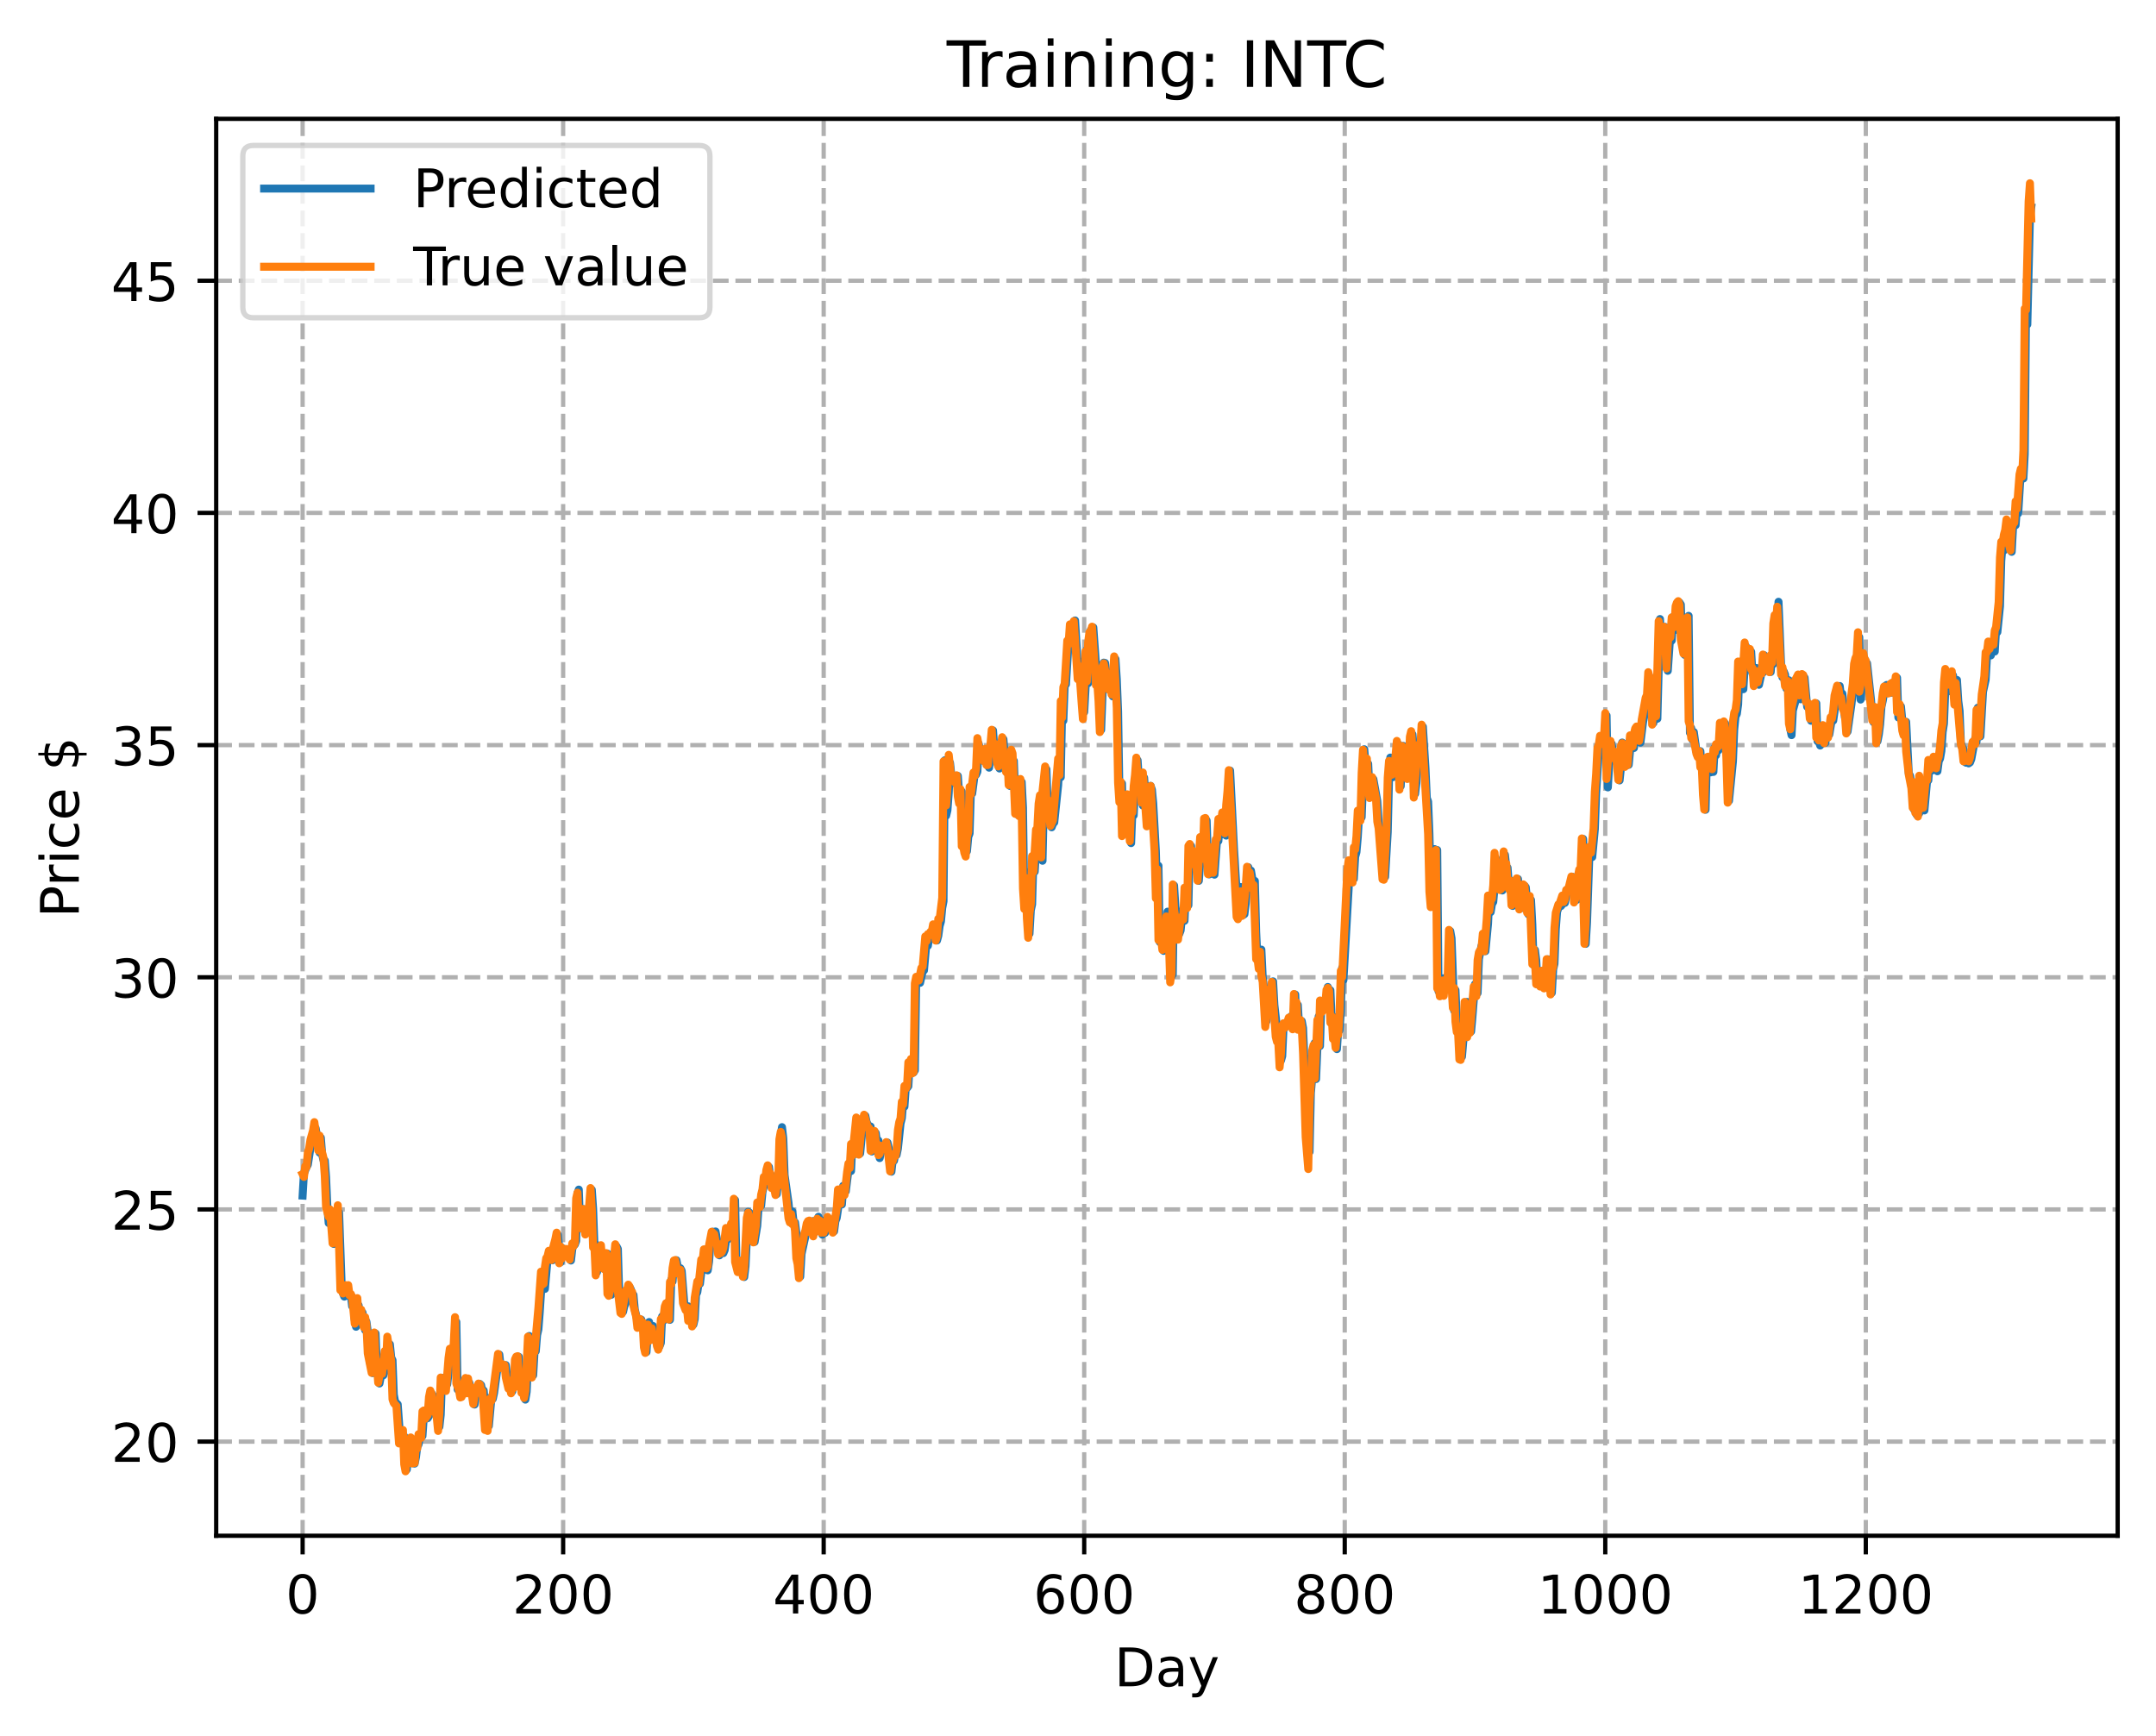 <?xml version="1.0" encoding="utf-8" standalone="no"?>
<!DOCTYPE svg PUBLIC "-//W3C//DTD SVG 1.1//EN"
  "http://www.w3.org/Graphics/SVG/1.1/DTD/svg11.dtd">
<!-- Created with matplotlib (https://matplotlib.org/) -->
<svg height="325.986pt" version="1.1" viewBox="0 0 404.923 325.986" width="404.923pt" xmlns="http://www.w3.org/2000/svg" xmlns:xlink="http://www.w3.org/1999/xlink">
 <defs>
  <style type="text/css">
*{stroke-linecap:butt;stroke-linejoin:round;}
  </style>
 </defs>
 <g id="figure_1">
  <g id="patch_1">
   <path d="M 0 325.986 
L 404.923 325.986 
L 404.923 0 
L 0 0 
z
" style="fill:#ffffff;"/>
  </g>
  <g id="axes_1">
   <g id="patch_2">
    <path d="M 40.603 288.43 
L 397.723 288.43 
L 397.723 22.318 
L 40.603 22.318 
z
" style="fill:#ffffff;"/>
   </g>
   <g id="matplotlib.axis_1">
    <g id="xtick_1">
     <g id="line2d_1">
      <path clip-path="url(#p5da6718a9b)" d="M 56.836 288.43 
L 56.836 22.318 
" style="fill:none;stroke:#b0b0b0;stroke-dasharray:2.96,1.28;stroke-dashoffset:0;stroke-width:0.8;"/>
     </g>
     <g id="line2d_2">
      <defs>
       <path d="M 0 0 
L 0 3.5 
" id="m9744dca8fe" style="stroke:#000000;stroke-width:0.8;"/>
      </defs>
      <g>
       <use style="stroke:#000000;stroke-width:0.8;" x="56.836" xlink:href="#m9744dca8fe" y="288.43"/>
      </g>
     </g>
     <g id="text_1">
      <!-- 0 -->
      <defs>
       <path d="M 31.781 66.406 
Q 24.172 66.406 20.328 58.906 
Q 16.5 51.422 16.5 36.375 
Q 16.5 21.391 20.328 13.891 
Q 24.172 6.391 31.781 6.391 
Q 39.453 6.391 43.281 13.891 
Q 47.125 21.391 47.125 36.375 
Q 47.125 51.422 43.281 58.906 
Q 39.453 66.406 31.781 66.406 
z
M 31.781 74.219 
Q 44.047 74.219 50.516 64.516 
Q 56.984 54.828 56.984 36.375 
Q 56.984 17.969 50.516 8.266 
Q 44.047 -1.422 31.781 -1.422 
Q 19.531 -1.422 13.062 8.266 
Q 6.594 17.969 6.594 36.375 
Q 6.594 54.828 13.062 64.516 
Q 19.531 74.219 31.781 74.219 
z
" id="DejaVuSans-48"/>
      </defs>
      <g transform="translate(53.655 303.029)scale(0.1 -0.1)">
       <use xlink:href="#DejaVuSans-48"/>
      </g>
     </g>
    </g>
    <g id="xtick_2">
     <g id="line2d_3">
      <path clip-path="url(#p5da6718a9b)" d="M 105.766 288.43 
L 105.766 22.318 
" style="fill:none;stroke:#b0b0b0;stroke-dasharray:2.96,1.28;stroke-dashoffset:0;stroke-width:0.8;"/>
     </g>
     <g id="line2d_4">
      <g>
       <use style="stroke:#000000;stroke-width:0.8;" x="105.766" xlink:href="#m9744dca8fe" y="288.43"/>
      </g>
     </g>
     <g id="text_2">
      <!-- 200 -->
      <defs>
       <path d="M 19.188 8.297 
L 53.609 8.297 
L 53.609 0 
L 7.328 0 
L 7.328 8.297 
Q 12.938 14.109 22.625 23.891 
Q 32.328 33.688 34.812 36.531 
Q 39.547 41.844 41.422 45.531 
Q 43.312 49.219 43.312 52.781 
Q 43.312 58.594 39.234 62.25 
Q 35.156 65.922 28.609 65.922 
Q 23.969 65.922 18.812 64.312 
Q 13.672 62.703 7.812 59.422 
L 7.812 69.391 
Q 13.766 71.781 18.938 73 
Q 24.125 74.219 28.422 74.219 
Q 39.75 74.219 46.484 68.547 
Q 53.219 62.891 53.219 53.422 
Q 53.219 48.922 51.531 44.891 
Q 49.859 40.875 45.406 35.406 
Q 44.188 33.984 37.641 27.219 
Q 31.109 20.453 19.188 8.297 
z
" id="DejaVuSans-50"/>
      </defs>
      <g transform="translate(96.223 303.029)scale(0.1 -0.1)">
       <use xlink:href="#DejaVuSans-50"/>
       <use x="63.623" xlink:href="#DejaVuSans-48"/>
       <use x="127.246" xlink:href="#DejaVuSans-48"/>
      </g>
     </g>
    </g>
    <g id="xtick_3">
     <g id="line2d_5">
      <path clip-path="url(#p5da6718a9b)" d="M 154.697 288.43 
L 154.697 22.318 
" style="fill:none;stroke:#b0b0b0;stroke-dasharray:2.96,1.28;stroke-dashoffset:0;stroke-width:0.8;"/>
     </g>
     <g id="line2d_6">
      <g>
       <use style="stroke:#000000;stroke-width:0.8;" x="154.697" xlink:href="#m9744dca8fe" y="288.43"/>
      </g>
     </g>
     <g id="text_3">
      <!-- 400 -->
      <defs>
       <path d="M 37.797 64.312 
L 12.891 25.391 
L 37.797 25.391 
z
M 35.203 72.906 
L 47.609 72.906 
L 47.609 25.391 
L 58.016 25.391 
L 58.016 17.188 
L 47.609 17.188 
L 47.609 0 
L 37.797 0 
L 37.797 17.188 
L 4.891 17.188 
L 4.891 26.703 
z
" id="DejaVuSans-52"/>
      </defs>
      <g transform="translate(145.153 303.029)scale(0.1 -0.1)">
       <use xlink:href="#DejaVuSans-52"/>
       <use x="63.623" xlink:href="#DejaVuSans-48"/>
       <use x="127.246" xlink:href="#DejaVuSans-48"/>
      </g>
     </g>
    </g>
    <g id="xtick_4">
     <g id="line2d_7">
      <path clip-path="url(#p5da6718a9b)" d="M 203.628 288.43 
L 203.628 22.318 
" style="fill:none;stroke:#b0b0b0;stroke-dasharray:2.96,1.28;stroke-dashoffset:0;stroke-width:0.8;"/>
     </g>
     <g id="line2d_8">
      <g>
       <use style="stroke:#000000;stroke-width:0.8;" x="203.628" xlink:href="#m9744dca8fe" y="288.43"/>
      </g>
     </g>
     <g id="text_4">
      <!-- 600 -->
      <defs>
       <path d="M 33.016 40.375 
Q 26.375 40.375 22.484 35.828 
Q 18.609 31.297 18.609 23.391 
Q 18.609 15.531 22.484 10.953 
Q 26.375 6.391 33.016 6.391 
Q 39.656 6.391 43.531 10.953 
Q 47.406 15.531 47.406 23.391 
Q 47.406 31.297 43.531 35.828 
Q 39.656 40.375 33.016 40.375 
z
M 52.594 71.297 
L 52.594 62.312 
Q 48.875 64.062 45.094 64.984 
Q 41.312 65.922 37.594 65.922 
Q 27.828 65.922 22.672 59.328 
Q 17.531 52.734 16.797 39.406 
Q 19.672 43.656 24.016 45.922 
Q 28.375 48.188 33.594 48.188 
Q 44.578 48.188 50.953 41.516 
Q 57.328 34.859 57.328 23.391 
Q 57.328 12.156 50.688 5.359 
Q 44.047 -1.422 33.016 -1.422 
Q 20.359 -1.422 13.672 8.266 
Q 6.984 17.969 6.984 36.375 
Q 6.984 53.656 15.188 63.938 
Q 23.391 74.219 37.203 74.219 
Q 40.922 74.219 44.703 73.484 
Q 48.484 72.75 52.594 71.297 
z
" id="DejaVuSans-54"/>
      </defs>
      <g transform="translate(194.084 303.029)scale(0.1 -0.1)">
       <use xlink:href="#DejaVuSans-54"/>
       <use x="63.623" xlink:href="#DejaVuSans-48"/>
       <use x="127.246" xlink:href="#DejaVuSans-48"/>
      </g>
     </g>
    </g>
    <g id="xtick_5">
     <g id="line2d_9">
      <path clip-path="url(#p5da6718a9b)" d="M 252.558 288.43 
L 252.558 22.318 
" style="fill:none;stroke:#b0b0b0;stroke-dasharray:2.96,1.28;stroke-dashoffset:0;stroke-width:0.8;"/>
     </g>
     <g id="line2d_10">
      <g>
       <use style="stroke:#000000;stroke-width:0.8;" x="252.558" xlink:href="#m9744dca8fe" y="288.43"/>
      </g>
     </g>
     <g id="text_5">
      <!-- 800 -->
      <defs>
       <path d="M 31.781 34.625 
Q 24.75 34.625 20.719 30.859 
Q 16.703 27.094 16.703 20.516 
Q 16.703 13.922 20.719 10.156 
Q 24.75 6.391 31.781 6.391 
Q 38.812 6.391 42.859 10.172 
Q 46.922 13.969 46.922 20.516 
Q 46.922 27.094 42.891 30.859 
Q 38.875 34.625 31.781 34.625 
z
M 21.922 38.812 
Q 15.578 40.375 12.031 44.719 
Q 8.5 49.078 8.5 55.328 
Q 8.5 64.062 14.719 69.141 
Q 20.953 74.219 31.781 74.219 
Q 42.672 74.219 48.875 69.141 
Q 55.078 64.062 55.078 55.328 
Q 55.078 49.078 51.531 44.719 
Q 48 40.375 41.703 38.812 
Q 48.828 37.156 52.797 32.312 
Q 56.781 27.484 56.781 20.516 
Q 56.781 9.906 50.312 4.234 
Q 43.844 -1.422 31.781 -1.422 
Q 19.734 -1.422 13.25 4.234 
Q 6.781 9.906 6.781 20.516 
Q 6.781 27.484 10.781 32.312 
Q 14.797 37.156 21.922 38.812 
z
M 18.312 54.391 
Q 18.312 48.734 21.844 45.562 
Q 25.391 42.391 31.781 42.391 
Q 38.141 42.391 41.719 45.562 
Q 45.312 48.734 45.312 54.391 
Q 45.312 60.062 41.719 63.234 
Q 38.141 66.406 31.781 66.406 
Q 25.391 66.406 21.844 63.234 
Q 18.312 60.062 18.312 54.391 
z
" id="DejaVuSans-56"/>
      </defs>
      <g transform="translate(243.015 303.029)scale(0.1 -0.1)">
       <use xlink:href="#DejaVuSans-56"/>
       <use x="63.623" xlink:href="#DejaVuSans-48"/>
       <use x="127.246" xlink:href="#DejaVuSans-48"/>
      </g>
     </g>
    </g>
    <g id="xtick_6">
     <g id="line2d_11">
      <path clip-path="url(#p5da6718a9b)" d="M 301.489 288.43 
L 301.489 22.318 
" style="fill:none;stroke:#b0b0b0;stroke-dasharray:2.96,1.28;stroke-dashoffset:0;stroke-width:0.8;"/>
     </g>
     <g id="line2d_12">
      <g>
       <use style="stroke:#000000;stroke-width:0.8;" x="301.489" xlink:href="#m9744dca8fe" y="288.43"/>
      </g>
     </g>
     <g id="text_6">
      <!-- 1000 -->
      <defs>
       <path d="M 12.406 8.297 
L 28.516 8.297 
L 28.516 63.922 
L 10.984 60.406 
L 10.984 69.391 
L 28.422 72.906 
L 38.281 72.906 
L 38.281 8.297 
L 54.391 8.297 
L 54.391 0 
L 12.406 0 
z
" id="DejaVuSans-49"/>
      </defs>
      <g transform="translate(288.764 303.029)scale(0.1 -0.1)">
       <use xlink:href="#DejaVuSans-49"/>
       <use x="63.623" xlink:href="#DejaVuSans-48"/>
       <use x="127.246" xlink:href="#DejaVuSans-48"/>
       <use x="190.869" xlink:href="#DejaVuSans-48"/>
      </g>
     </g>
    </g>
    <g id="xtick_7">
     <g id="line2d_13">
      <path clip-path="url(#p5da6718a9b)" d="M 350.419 288.43 
L 350.419 22.318 
" style="fill:none;stroke:#b0b0b0;stroke-dasharray:2.96,1.28;stroke-dashoffset:0;stroke-width:0.8;"/>
     </g>
     <g id="line2d_14">
      <g>
       <use style="stroke:#000000;stroke-width:0.8;" x="350.419" xlink:href="#m9744dca8fe" y="288.43"/>
      </g>
     </g>
     <g id="text_7">
      <!-- 1200 -->
      <g transform="translate(337.694 303.029)scale(0.1 -0.1)">
       <use xlink:href="#DejaVuSans-49"/>
       <use x="63.623" xlink:href="#DejaVuSans-50"/>
       <use x="127.246" xlink:href="#DejaVuSans-48"/>
       <use x="190.869" xlink:href="#DejaVuSans-48"/>
      </g>
     </g>
    </g>
    <g id="text_8">
     <!-- Day -->
     <defs>
      <path d="M 19.672 64.797 
L 19.672 8.109 
L 31.594 8.109 
Q 46.688 8.109 53.688 14.938 
Q 60.688 21.781 60.688 36.531 
Q 60.688 51.172 53.688 57.984 
Q 46.688 64.797 31.594 64.797 
z
M 9.812 72.906 
L 30.078 72.906 
Q 51.266 72.906 61.172 64.094 
Q 71.094 55.281 71.094 36.531 
Q 71.094 17.672 61.125 8.828 
Q 51.172 0 30.078 0 
L 9.812 0 
z
" id="DejaVuSans-68"/>
      <path d="M 34.281 27.484 
Q 23.391 27.484 19.188 25 
Q 14.984 22.516 14.984 16.5 
Q 14.984 11.719 18.141 8.906 
Q 21.297 6.109 26.703 6.109 
Q 34.188 6.109 38.703 11.406 
Q 43.219 16.703 43.219 25.484 
L 43.219 27.484 
z
M 52.203 31.203 
L 52.203 0 
L 43.219 0 
L 43.219 8.297 
Q 40.141 3.328 35.547 0.953 
Q 30.953 -1.422 24.312 -1.422 
Q 15.922 -1.422 10.953 3.297 
Q 6 8.016 6 15.922 
Q 6 25.141 12.172 29.828 
Q 18.359 34.516 30.609 34.516 
L 43.219 34.516 
L 43.219 35.406 
Q 43.219 41.609 39.141 45 
Q 35.062 48.391 27.688 48.391 
Q 23 48.391 18.547 47.266 
Q 14.109 46.141 10.016 43.891 
L 10.016 52.203 
Q 14.938 54.109 19.578 55.047 
Q 24.219 56 28.609 56 
Q 40.484 56 46.344 49.844 
Q 52.203 43.703 52.203 31.203 
z
" id="DejaVuSans-97"/>
      <path d="M 32.172 -5.078 
Q 28.375 -14.844 24.75 -17.812 
Q 21.141 -20.797 15.094 -20.797 
L 7.906 -20.797 
L 7.906 -13.281 
L 13.188 -13.281 
Q 16.891 -13.281 18.938 -11.516 
Q 21 -9.766 23.484 -3.219 
L 25.094 0.875 
L 2.984 54.688 
L 12.5 54.688 
L 29.594 11.922 
L 46.688 54.688 
L 56.203 54.688 
z
" id="DejaVuSans-121"/>
     </defs>
     <g transform="translate(209.29 316.707)scale(0.1 -0.1)">
      <use xlink:href="#DejaVuSans-68"/>
      <use x="77.002" xlink:href="#DejaVuSans-97"/>
      <use x="138.281" xlink:href="#DejaVuSans-121"/>
     </g>
    </g>
   </g>
   <g id="matplotlib.axis_2">
    <g id="ytick_1">
     <g id="line2d_15">
      <path clip-path="url(#p5da6718a9b)" d="M 40.603 270.753 
L 397.723 270.753 
" style="fill:none;stroke:#b0b0b0;stroke-dasharray:2.96,1.28;stroke-dashoffset:0;stroke-width:0.8;"/>
     </g>
     <g id="line2d_16">
      <defs>
       <path d="M 0 0 
L -3.5 0 
" id="mb0f4e23971" style="stroke:#000000;stroke-width:0.8;"/>
      </defs>
      <g>
       <use style="stroke:#000000;stroke-width:0.8;" x="40.603" xlink:href="#mb0f4e23971" y="270.753"/>
      </g>
     </g>
     <g id="text_9">
      <!-- 20 -->
      <g transform="translate(20.878 274.552)scale(0.1 -0.1)">
       <use xlink:href="#DejaVuSans-50"/>
       <use x="63.623" xlink:href="#DejaVuSans-48"/>
      </g>
     </g>
    </g>
    <g id="ytick_2">
     <g id="line2d_17">
      <path clip-path="url(#p5da6718a9b)" d="M 40.603 227.148 
L 397.723 227.148 
" style="fill:none;stroke:#b0b0b0;stroke-dasharray:2.96,1.28;stroke-dashoffset:0;stroke-width:0.8;"/>
     </g>
     <g id="line2d_18">
      <g>
       <use style="stroke:#000000;stroke-width:0.8;" x="40.603" xlink:href="#mb0f4e23971" y="227.148"/>
      </g>
     </g>
     <g id="text_10">
      <!-- 25 -->
      <defs>
       <path d="M 10.797 72.906 
L 49.516 72.906 
L 49.516 64.594 
L 19.828 64.594 
L 19.828 46.734 
Q 21.969 47.469 24.109 47.828 
Q 26.266 48.188 28.422 48.188 
Q 40.625 48.188 47.75 41.5 
Q 54.891 34.812 54.891 23.391 
Q 54.891 11.625 47.562 5.094 
Q 40.234 -1.422 26.906 -1.422 
Q 22.312 -1.422 17.547 -0.641 
Q 12.797 0.141 7.719 1.703 
L 7.719 11.625 
Q 12.109 9.234 16.797 8.062 
Q 21.484 6.891 26.703 6.891 
Q 35.156 6.891 40.078 11.328 
Q 45.016 15.766 45.016 23.391 
Q 45.016 31 40.078 35.438 
Q 35.156 39.891 26.703 39.891 
Q 22.75 39.891 18.812 39.016 
Q 14.891 38.141 10.797 36.281 
z
" id="DejaVuSans-53"/>
      </defs>
      <g transform="translate(20.878 230.947)scale(0.1 -0.1)">
       <use xlink:href="#DejaVuSans-50"/>
       <use x="63.623" xlink:href="#DejaVuSans-53"/>
      </g>
     </g>
    </g>
    <g id="ytick_3">
     <g id="line2d_19">
      <path clip-path="url(#p5da6718a9b)" d="M 40.603 183.543 
L 397.723 183.543 
" style="fill:none;stroke:#b0b0b0;stroke-dasharray:2.96,1.28;stroke-dashoffset:0;stroke-width:0.8;"/>
     </g>
     <g id="line2d_20">
      <g>
       <use style="stroke:#000000;stroke-width:0.8;" x="40.603" xlink:href="#mb0f4e23971" y="183.543"/>
      </g>
     </g>
     <g id="text_11">
      <!-- 30 -->
      <defs>
       <path d="M 40.578 39.312 
Q 47.656 37.797 51.625 33 
Q 55.609 28.219 55.609 21.188 
Q 55.609 10.406 48.188 4.484 
Q 40.766 -1.422 27.094 -1.422 
Q 22.516 -1.422 17.656 -0.516 
Q 12.797 0.391 7.625 2.203 
L 7.625 11.719 
Q 11.719 9.328 16.594 8.109 
Q 21.484 6.891 26.812 6.891 
Q 36.078 6.891 40.938 10.547 
Q 45.797 14.203 45.797 21.188 
Q 45.797 27.641 41.281 31.266 
Q 36.766 34.906 28.719 34.906 
L 20.219 34.906 
L 20.219 43.016 
L 29.109 43.016 
Q 36.375 43.016 40.234 45.922 
Q 44.094 48.828 44.094 54.297 
Q 44.094 59.906 40.109 62.906 
Q 36.141 65.922 28.719 65.922 
Q 24.656 65.922 20.016 65.031 
Q 15.375 64.156 9.812 62.312 
L 9.812 71.094 
Q 15.438 72.656 20.344 73.438 
Q 25.25 74.219 29.594 74.219 
Q 40.828 74.219 47.359 69.109 
Q 53.906 64.016 53.906 55.328 
Q 53.906 49.266 50.438 45.094 
Q 46.969 40.922 40.578 39.312 
z
" id="DejaVuSans-51"/>
      </defs>
      <g transform="translate(20.878 187.342)scale(0.1 -0.1)">
       <use xlink:href="#DejaVuSans-51"/>
       <use x="63.623" xlink:href="#DejaVuSans-48"/>
      </g>
     </g>
    </g>
    <g id="ytick_4">
     <g id="line2d_21">
      <path clip-path="url(#p5da6718a9b)" d="M 40.603 139.938 
L 397.723 139.938 
" style="fill:none;stroke:#b0b0b0;stroke-dasharray:2.96,1.28;stroke-dashoffset:0;stroke-width:0.8;"/>
     </g>
     <g id="line2d_22">
      <g>
       <use style="stroke:#000000;stroke-width:0.8;" x="40.603" xlink:href="#mb0f4e23971" y="139.938"/>
      </g>
     </g>
     <g id="text_12">
      <!-- 35 -->
      <g transform="translate(20.878 143.737)scale(0.1 -0.1)">
       <use xlink:href="#DejaVuSans-51"/>
       <use x="63.623" xlink:href="#DejaVuSans-53"/>
      </g>
     </g>
    </g>
    <g id="ytick_5">
     <g id="line2d_23">
      <path clip-path="url(#p5da6718a9b)" d="M 40.603 96.333 
L 397.723 96.333 
" style="fill:none;stroke:#b0b0b0;stroke-dasharray:2.96,1.28;stroke-dashoffset:0;stroke-width:0.8;"/>
     </g>
     <g id="line2d_24">
      <g>
       <use style="stroke:#000000;stroke-width:0.8;" x="40.603" xlink:href="#mb0f4e23971" y="96.333"/>
      </g>
     </g>
     <g id="text_13">
      <!-- 40 -->
      <g transform="translate(20.878 100.132)scale(0.1 -0.1)">
       <use xlink:href="#DejaVuSans-52"/>
       <use x="63.623" xlink:href="#DejaVuSans-48"/>
      </g>
     </g>
    </g>
    <g id="ytick_6">
     <g id="line2d_25">
      <path clip-path="url(#p5da6718a9b)" d="M 40.603 52.728 
L 397.723 52.728 
" style="fill:none;stroke:#b0b0b0;stroke-dasharray:2.96,1.28;stroke-dashoffset:0;stroke-width:0.8;"/>
     </g>
     <g id="line2d_26">
      <g>
       <use style="stroke:#000000;stroke-width:0.8;" x="40.603" xlink:href="#mb0f4e23971" y="52.728"/>
      </g>
     </g>
     <g id="text_14">
      <!-- 45 -->
      <g transform="translate(20.878 56.527)scale(0.1 -0.1)">
       <use xlink:href="#DejaVuSans-52"/>
       <use x="63.623" xlink:href="#DejaVuSans-53"/>
      </g>
     </g>
    </g>
    <g id="text_15">
     <!-- Price $ -->
     <defs>
      <path d="M 19.672 64.797 
L 19.672 37.406 
L 32.078 37.406 
Q 38.969 37.406 42.719 40.969 
Q 46.484 44.531 46.484 51.125 
Q 46.484 57.672 42.719 61.234 
Q 38.969 64.797 32.078 64.797 
z
M 9.812 72.906 
L 32.078 72.906 
Q 44.344 72.906 50.609 67.359 
Q 56.891 61.812 56.891 51.125 
Q 56.891 40.328 50.609 34.812 
Q 44.344 29.297 32.078 29.297 
L 19.672 29.297 
L 19.672 0 
L 9.812 0 
z
" id="DejaVuSans-80"/>
      <path d="M 41.109 46.297 
Q 39.594 47.172 37.812 47.578 
Q 36.031 48 33.891 48 
Q 26.266 48 22.188 43.047 
Q 18.109 38.094 18.109 28.812 
L 18.109 0 
L 9.078 0 
L 9.078 54.688 
L 18.109 54.688 
L 18.109 46.188 
Q 20.953 51.172 25.484 53.578 
Q 30.031 56 36.531 56 
Q 37.453 56 38.578 55.875 
Q 39.703 55.766 41.062 55.516 
z
" id="DejaVuSans-114"/>
      <path d="M 9.422 54.688 
L 18.406 54.688 
L 18.406 0 
L 9.422 0 
z
M 9.422 75.984 
L 18.406 75.984 
L 18.406 64.594 
L 9.422 64.594 
z
" id="DejaVuSans-105"/>
      <path d="M 48.781 52.594 
L 48.781 44.188 
Q 44.969 46.297 41.141 47.344 
Q 37.312 48.391 33.406 48.391 
Q 24.656 48.391 19.812 42.844 
Q 14.984 37.312 14.984 27.297 
Q 14.984 17.281 19.812 11.734 
Q 24.656 6.203 33.406 6.203 
Q 37.312 6.203 41.141 7.25 
Q 44.969 8.297 48.781 10.406 
L 48.781 2.094 
Q 45.016 0.344 40.984 -0.531 
Q 36.969 -1.422 32.422 -1.422 
Q 20.062 -1.422 12.781 6.344 
Q 5.516 14.109 5.516 27.297 
Q 5.516 40.672 12.859 48.328 
Q 20.219 56 33.016 56 
Q 37.156 56 41.109 55.141 
Q 45.062 54.297 48.781 52.594 
z
" id="DejaVuSans-99"/>
      <path d="M 56.203 29.594 
L 56.203 25.203 
L 14.891 25.203 
Q 15.484 15.922 20.484 11.062 
Q 25.484 6.203 34.422 6.203 
Q 39.594 6.203 44.453 7.469 
Q 49.312 8.734 54.109 11.281 
L 54.109 2.781 
Q 49.266 0.734 44.188 -0.344 
Q 39.109 -1.422 33.891 -1.422 
Q 20.797 -1.422 13.156 6.188 
Q 5.516 13.812 5.516 26.812 
Q 5.516 40.234 12.766 48.109 
Q 20.016 56 32.328 56 
Q 43.359 56 49.781 48.891 
Q 56.203 41.797 56.203 29.594 
z
M 47.219 32.234 
Q 47.125 39.594 43.094 43.984 
Q 39.062 48.391 32.422 48.391 
Q 24.906 48.391 20.391 44.141 
Q 15.875 39.891 15.188 32.172 
z
" id="DejaVuSans-101"/>
      <path id="DejaVuSans-32"/>
      <path d="M 33.797 -14.703 
L 28.906 -14.703 
L 28.859 0 
Q 23.734 0.094 18.609 1.188 
Q 13.484 2.297 8.297 4.5 
L 8.297 13.281 
Q 13.281 10.156 18.375 8.562 
Q 23.484 6.984 28.906 6.938 
L 28.906 29.203 
Q 18.109 30.953 13.203 35.156 
Q 8.297 39.359 8.297 46.688 
Q 8.297 54.641 13.625 59.219 
Q 18.953 63.812 28.906 64.5 
L 28.906 75.984 
L 33.797 75.984 
L 33.797 64.656 
Q 38.328 64.453 42.578 63.688 
Q 46.828 62.938 50.875 61.625 
L 50.875 53.078 
Q 46.828 55.125 42.547 56.25 
Q 38.281 57.375 33.797 57.562 
L 33.797 36.719 
Q 44.875 35.016 50.094 30.609 
Q 55.328 26.219 55.328 18.609 
Q 55.328 10.359 49.781 5.594 
Q 44.234 0.828 33.797 0.094 
z
M 28.906 37.594 
L 28.906 57.625 
Q 23.25 56.984 20.266 54.391 
Q 17.281 51.812 17.281 47.516 
Q 17.281 43.312 20.031 40.969 
Q 22.797 38.625 28.906 37.594 
z
M 33.797 28.219 
L 33.797 7.078 
Q 39.984 7.906 43.141 10.594 
Q 46.297 13.281 46.297 17.672 
Q 46.297 21.969 43.281 24.5 
Q 40.281 27.047 33.797 28.219 
z
" id="DejaVuSans-36"/>
     </defs>
     <g transform="translate(14.798 172.342)rotate(-90)scale(0.1 -0.1)">
      <use xlink:href="#DejaVuSans-80"/>
      <use x="58.553" xlink:href="#DejaVuSans-114"/>
      <use x="99.666" xlink:href="#DejaVuSans-105"/>
      <use x="127.449" xlink:href="#DejaVuSans-99"/>
      <use x="182.43" xlink:href="#DejaVuSans-101"/>
      <use x="243.953" xlink:href="#DejaVuSans-32"/>
      <use x="275.74" xlink:href="#DejaVuSans-36"/>
     </g>
    </g>
   </g>
   <g id="line2d_27">
    <path clip-path="url(#p5da6718a9b)" d="M 56.836 224.549 
L 57.081 220.384 
L 57.57 219.184 
L 57.814 218.769 
L 58.304 215.585 
L 58.548 213.591 
L 58.793 213.507 
L 59.282 211.91 
L 59.772 214.573 
L 60.016 216.476 
L 60.261 213.696 
L 60.506 216.863 
L 60.75 217.88 
L 60.995 217.967 
L 61.24 221.047 
L 61.484 226.684 
L 61.729 229.7 
L 61.974 228.828 
L 62.218 229.628 
L 62.463 231.193 
L 62.708 233.632 
L 62.952 228.88 
L 63.197 232.453 
L 63.441 232.566 
L 63.686 227.736 
L 64.175 241.58 
L 64.42 242.918 
L 64.665 243.521 
L 64.909 243.321 
L 65.154 242.155 
L 65.643 243.467 
L 65.888 243.197 
L 66.133 245.323 
L 66.377 244.296 
L 66.622 247.784 
L 66.867 249.18 
L 67.111 248.598 
L 67.356 245.162 
L 67.601 247.995 
L 68.09 246.523 
L 68.335 248.78 
L 68.579 249.815 
L 68.824 248.23 
L 69.069 250.064 
L 69.313 254.63 
L 69.558 256.157 
L 70.047 257.887 
L 70.292 256.485 
L 70.536 250.446 
L 70.781 256.61 
L 71.026 256.614 
L 71.27 259.837 
L 71.76 257.282 
L 72.004 258.297 
L 72.249 257.564 
L 72.494 255.764 
L 72.738 256.415 
L 72.983 252.86 
L 73.228 252.477 
L 73.472 254.971 
L 73.717 255.453 
L 73.962 261.909 
L 74.206 263.262 
L 74.696 263.771 
L 75.185 270.512 
L 75.429 270.317 
L 75.674 269.377 
L 75.919 269.78 
L 76.163 274.423 
L 76.408 275.986 
L 76.653 273.036 
L 76.897 272.433 
L 77.142 270.694 
L 77.387 270.257 
L 77.631 274.82 
L 77.876 274.886 
L 78.121 273.688 
L 78.365 271.694 
L 78.61 271.307 
L 78.855 269.843 
L 79.099 269.454 
L 79.344 269.702 
L 79.589 266.125 
L 79.833 265.969 
L 80.078 266.417 
L 80.323 266.361 
L 80.567 265.953 
L 80.812 263.169 
L 81.056 261.72 
L 81.301 262.053 
L 81.546 264.872 
L 81.79 265.331 
L 82.035 264.949 
L 82.524 267.976 
L 82.769 265.745 
L 83.014 258.77 
L 83.258 258.914 
L 83.503 260.037 
L 83.748 259.295 
L 83.992 259.983 
L 84.726 253.485 
L 84.971 253.277 
L 85.216 254.293 
L 85.46 252.237 
L 85.705 248.28 
L 85.95 260.968 
L 86.194 260.999 
L 86.684 261.858 
L 86.928 261.851 
L 87.173 261.313 
L 87.662 259.269 
L 87.907 261.56 
L 88.151 259.725 
L 88.396 260.869 
L 88.641 260.974 
L 89.13 263.794 
L 89.375 262.068 
L 89.619 261.874 
L 89.864 260.573 
L 90.109 259.915 
L 90.353 260.135 
L 90.598 261.267 
L 90.843 261.157 
L 91.087 263.732 
L 91.332 267.486 
L 91.577 267.006 
L 91.821 267.806 
L 92.311 262.331 
L 92.555 262.718 
L 92.8 261.584 
L 93.778 254.404 
L 94.023 256.573 
L 94.757 256.767 
L 95.002 256.385 
L 95.246 258.729 
L 95.736 260.391 
L 95.98 260.061 
L 96.225 261.313 
L 96.47 259.371 
L 96.714 260.396 
L 96.959 255.594 
L 97.204 255.057 
L 97.448 254.824 
L 97.693 258.497 
L 97.938 258.255 
L 98.182 261.442 
L 98.427 260.99 
L 98.672 262.867 
L 98.916 261.378 
L 99.405 250.918 
L 99.65 255.049 
L 100.139 258.294 
L 100.384 253.962 
L 100.629 253.776 
L 100.873 250.758 
L 101.118 249.679 
L 101.363 246.522 
L 101.852 238.942 
L 102.097 241.043 
L 102.341 242.074 
L 102.831 236.564 
L 103.32 236.49 
L 103.565 236.19 
L 103.809 236.686 
L 104.054 234.763 
L 104.543 233.126 
L 104.788 231.955 
L 105.277 237.074 
L 105.522 234.339 
L 105.766 235.938 
L 106.011 235.043 
L 106.256 234.947 
L 106.5 234.643 
L 106.745 234.674 
L 107.234 236.74 
L 107.479 234.61 
L 107.724 233.468 
L 107.968 233.734 
L 108.213 233.073 
L 108.458 224.15 
L 108.702 223.421 
L 108.947 230.104 
L 109.192 230.276 
L 109.436 230.807 
L 109.681 227.099 
L 110.17 231.389 
L 110.415 227.563 
L 110.66 227.831 
L 111.149 223.463 
L 111.393 227.013 
L 111.638 233.888 
L 111.883 233.678 
L 112.127 238.924 
L 112.372 236.902 
L 112.861 235.183 
L 113.106 235.257 
L 113.595 238.392 
L 113.84 237.958 
L 114.085 235.433 
L 114.329 242.924 
L 114.574 242.919 
L 114.819 243.174 
L 115.063 235.973 
L 115.308 237.104 
L 115.553 236.741 
L 115.797 234.104 
L 116.042 234.57 
L 116.287 242.686 
L 116.776 246.066 
L 117.02 246.364 
L 117.265 245.29 
L 117.51 244.774 
L 117.754 243.975 
L 117.999 242.523 
L 118.244 241.74 
L 118.488 242.173 
L 118.733 243.252 
L 118.978 243.2 
L 119.222 245.97 
L 119.956 248.966 
L 120.201 249.291 
L 120.446 247.838 
L 120.69 248.972 
L 120.935 248.682 
L 121.18 252.891 
L 121.424 253.935 
L 121.669 250.132 
L 121.914 248.291 
L 122.158 251.587 
L 122.403 250.711 
L 122.648 249.039 
L 123.137 251.91 
L 123.381 250.515 
L 123.626 252.234 
L 123.871 252.839 
L 124.115 252.216 
L 124.36 247.237 
L 124.605 248.06 
L 124.849 247.529 
L 125.094 245.276 
L 125.339 244.67 
L 125.828 247.882 
L 126.073 240.346 
L 126.317 240.674 
L 126.562 237.332 
L 126.807 236.757 
L 127.051 236.688 
L 127.541 239.15 
L 127.785 238.188 
L 128.03 238.655 
L 128.519 244.805 
L 128.764 245.603 
L 129.008 245.72 
L 129.253 245.344 
L 129.498 247.948 
L 129.742 246.171 
L 129.987 246.186 
L 130.232 248.771 
L 130.476 247.749 
L 130.721 243.206 
L 130.966 242.669 
L 131.21 240.941 
L 131.455 241.113 
L 131.944 236.89 
L 132.189 237.119 
L 132.434 234.691 
L 132.678 235.454 
L 132.923 238.585 
L 133.168 236.966 
L 133.412 233.724 
L 133.657 233.066 
L 133.902 231.328 
L 134.146 231.421 
L 134.391 231.285 
L 134.636 232.681 
L 134.88 233.41 
L 135.125 235.767 
L 135.369 233.659 
L 135.614 235.22 
L 135.859 235.352 
L 136.103 234.784 
L 136.593 231.337 
L 136.837 232.679 
L 137.571 229.696 
L 137.816 230.917 
L 138.061 225.407 
L 138.305 236.892 
L 138.55 238.261 
L 138.795 238.492 
L 139.039 236.841 
L 139.529 238.338 
L 139.773 239.843 
L 140.018 237.82 
L 140.507 227.582 
L 140.752 227.735 
L 140.996 228.919 
L 141.241 231.854 
L 141.486 230.958 
L 141.73 233.241 
L 142.22 230.226 
L 142.464 226.747 
L 142.709 226.489 
L 142.954 226.431 
L 143.198 223.888 
L 143.443 222.847 
L 143.688 221.292 
L 143.932 222.178 
L 144.177 219.966 
L 144.422 219.181 
L 144.666 221.042 
L 144.911 220.788 
L 145.156 222.82 
L 145.4 221.996 
L 145.89 224.267 
L 146.134 221.631 
L 146.379 222.199 
L 146.624 213.324 
L 146.868 211.692 
L 147.113 213.833 
L 147.357 220.71 
L 148.091 225.902 
L 148.336 228.375 
L 148.581 228.726 
L 148.825 227.533 
L 149.07 229.766 
L 149.315 229.579 
L 149.559 231.489 
L 149.804 236.588 
L 150.049 237.258 
L 150.293 239.769 
L 150.538 235.49 
L 151.761 229.921 
L 152.006 229.786 
L 152.251 229.491 
L 152.495 231.322 
L 152.74 229.332 
L 152.984 231.517 
L 153.229 229.881 
L 153.474 230.452 
L 153.718 228.525 
L 153.963 229.867 
L 154.208 229.148 
L 154.452 231.876 
L 154.697 230.37 
L 154.942 231.558 
L 155.186 230.215 
L 155.431 230.239 
L 155.676 229.146 
L 155.92 229.339 
L 156.165 229.052 
L 156.654 231.254 
L 156.899 229.365 
L 157.144 228.742 
L 157.388 227.13 
L 157.633 223.834 
L 157.878 225.743 
L 158.122 226.219 
L 158.367 222.716 
L 158.856 223.733 
L 159.345 219.789 
L 159.59 219.145 
L 159.835 219.937 
L 160.079 214.869 
L 160.324 216.878 
L 160.813 211.179 
L 161.058 210.539 
L 161.303 214.986 
L 161.547 216.632 
L 162.037 211.489 
L 162.281 210.214 
L 162.526 209.574 
L 162.771 210.778 
L 163.26 211.722 
L 163.505 211.572 
L 163.749 216.259 
L 164.239 213.979 
L 164.483 212.807 
L 164.728 214.643 
L 164.972 214.2 
L 165.217 217.503 
L 165.706 215.402 
L 165.951 215.763 
L 166.196 215.924 
L 166.44 215.007 
L 166.685 214.593 
L 166.93 215.67 
L 167.419 220.063 
L 167.664 217.919 
L 167.908 218.007 
L 168.153 216.739 
L 168.398 216.906 
L 168.642 215.712 
L 169.132 210.996 
L 169.376 210.008 
L 169.621 207.07 
L 169.866 207.841 
L 170.11 204.385 
L 170.355 204.334 
L 170.6 204.002 
L 170.844 199.69 
L 171.089 201.301 
L 171.333 199.11 
L 171.578 201.424 
L 171.823 201.023 
L 172.067 184.329 
L 172.312 183.912 
L 172.557 184.58 
L 172.801 184.59 
L 173.291 182.398 
L 173.535 182.248 
L 174.025 176.687 
L 174.269 177.627 
L 174.514 175.923 
L 174.759 175.936 
L 175.003 175.249 
L 175.248 175.158 
L 175.493 173.874 
L 175.737 174.95 
L 175.982 176.638 
L 176.227 175.729 
L 176.471 173.931 
L 176.716 173.068 
L 176.96 170.527 
L 177.205 169.259 
L 177.45 142.788 
L 177.694 153.207 
L 177.939 152.178 
L 178.184 148.855 
L 178.428 143.261 
L 178.673 145.579 
L 178.918 146.749 
L 179.162 147.051 
L 179.407 146.877 
L 179.652 147.024 
L 179.896 145.733 
L 180.141 149.116 
L 180.386 150.391 
L 180.63 148.661 
L 180.875 158.023 
L 181.12 158.793 
L 181.364 158.945 
L 181.609 159.864 
L 181.854 157.164 
L 182.098 156.54 
L 182.343 148.466 
L 182.588 149.032 
L 183.077 145.314 
L 183.321 145.499 
L 183.566 144.926 
L 183.811 139.701 
L 184.3 142.007 
L 184.789 141.866 
L 185.034 142.998 
L 185.279 141.188 
L 185.523 143.696 
L 185.768 144.178 
L 186.013 140.99 
L 186.257 140.268 
L 186.502 137.188 
L 186.747 140.577 
L 186.991 140.248 
L 187.236 140.561 
L 187.481 143.655 
L 187.725 144.334 
L 187.97 140.799 
L 188.215 140.367 
L 188.459 138.838 
L 188.704 141.772 
L 188.948 143.045 
L 189.193 145.184 
L 189.438 142.215 
L 189.682 147.606 
L 189.927 147.372 
L 190.172 143.849 
L 190.416 142.9 
L 190.661 149.386 
L 190.906 152.892 
L 191.15 148.462 
L 191.395 147.413 
L 191.64 153.252 
L 191.884 146.872 
L 192.129 151.692 
L 192.374 169.419 
L 192.618 169.536 
L 192.863 163.798 
L 193.108 173.932 
L 193.352 175.365 
L 193.597 170.956 
L 193.842 169.85 
L 194.086 161.289 
L 194.331 163.714 
L 194.82 156.013 
L 195.065 156.767 
L 195.309 151.788 
L 195.554 150.21 
L 195.799 161.66 
L 196.043 150.564 
L 196.288 146.455 
L 196.533 144.487 
L 196.777 151.594 
L 197.022 150.252 
L 197.511 155.373 
L 197.756 154.744 
L 198.001 154.46 
L 198.735 147.443 
L 198.979 143.174 
L 199.224 145.978 
L 199.469 133.645 
L 199.713 135.351 
L 199.958 128.621 
L 200.203 128.52 
L 200.692 120.561 
L 200.936 121.642 
L 201.181 118.096 
L 201.426 118.576 
L 201.67 119.72 
L 201.915 116.529 
L 202.404 124.716 
L 202.649 127.625 
L 202.894 124.28 
L 203.383 131.261 
L 203.628 133.738 
L 203.872 129.332 
L 204.117 121.998 
L 204.362 128.326 
L 204.606 121.577 
L 204.851 118.352 
L 205.096 119.052 
L 205.34 117.844 
L 206.074 128.195 
L 206.319 127.973 
L 206.563 131.457 
L 206.808 137.082 
L 207.297 124.451 
L 207.542 124.51 
L 207.787 126.419 
L 208.031 126.725 
L 208.521 129.094 
L 208.765 127.544 
L 209.01 130.788 
L 209.499 123.789 
L 209.744 127.528 
L 209.989 133.575 
L 210.233 148.423 
L 210.478 149.981 
L 210.723 147.146 
L 210.967 156.506 
L 211.212 152.583 
L 211.457 152.249 
L 211.701 152.368 
L 211.946 149.798 
L 212.435 158.347 
L 212.68 152.103 
L 212.924 153.128 
L 213.169 147.551 
L 213.414 145.933 
L 213.658 142.799 
L 213.903 146.671 
L 214.148 147.289 
L 214.392 145.438 
L 214.637 151.284 
L 214.882 146.069 
L 215.371 152.312 
L 215.616 154.96 
L 215.86 148.883 
L 216.105 147.594 
L 216.35 148.336 
L 216.594 150.966 
L 217.084 159.872 
L 217.328 168.346 
L 217.573 162.604 
L 217.818 176.925 
L 218.062 176.126 
L 218.307 176.267 
L 218.551 178.59 
L 218.796 175.772 
L 219.041 177.153 
L 219.285 171.222 
L 219.53 172.81 
L 219.775 176.017 
L 220.019 183.427 
L 220.264 183.013 
L 220.509 166.315 
L 220.753 170.316 
L 220.998 171.605 
L 221.243 175.722 
L 221.487 175.392 
L 221.732 174.762 
L 221.977 172.422 
L 222.221 172.2 
L 222.466 172.937 
L 222.711 167.167 
L 222.955 168.279 
L 223.2 170.009 
L 223.445 158.738 
L 223.689 158.879 
L 223.934 163.158 
L 224.179 160.27 
L 224.423 162.862 
L 224.668 160.792 
L 224.912 164.293 
L 225.157 165.428 
L 225.646 158.639 
L 225.891 159.509 
L 226.136 161.843 
L 226.38 153.752 
L 226.625 154.131 
L 226.87 161.895 
L 227.114 164.225 
L 227.359 163.674 
L 227.604 159.329 
L 227.848 160.907 
L 228.093 164.273 
L 228.582 157.597 
L 228.827 157.947 
L 229.072 154.412 
L 229.316 156.756 
L 229.561 154.031 
L 229.806 153.252 
L 230.05 153.686 
L 230.295 156.937 
L 230.539 151.449 
L 231.029 144.725 
L 231.763 159.383 
L 232.497 171.379 
L 232.741 171.725 
L 232.986 166.591 
L 233.231 166.756 
L 233.475 171.856 
L 233.72 171.691 
L 233.965 169.608 
L 234.454 162.88 
L 234.699 165.173 
L 234.943 163.504 
L 235.433 166.399 
L 235.677 165.453 
L 235.922 175.028 
L 236.167 180.034 
L 236.411 179.486 
L 236.656 181.793 
L 236.9 178.347 
L 237.145 183.437 
L 237.634 187.623 
L 237.879 191.76 
L 238.124 189.953 
L 238.368 185.701 
L 238.613 186.056 
L 238.858 185.734 
L 239.102 184.311 
L 239.347 188.769 
L 240.081 195.282 
L 240.326 194.996 
L 240.57 199.206 
L 240.815 198.359 
L 241.06 192.874 
L 241.304 192.322 
L 241.549 192.834 
L 241.794 192.459 
L 242.038 191.492 
L 242.283 191.522 
L 242.527 190.839 
L 243.017 192.853 
L 243.261 186.785 
L 243.506 191.975 
L 243.751 188.749 
L 243.995 193.056 
L 244.24 192.16 
L 244.485 191.769 
L 244.729 193.085 
L 245.219 204.419 
L 245.463 212.155 
L 245.708 215.341 
L 245.953 216.338 
L 246.197 205.249 
L 246.442 202.47 
L 246.687 197.142 
L 246.931 195.876 
L 247.176 202.658 
L 247.665 190.905 
L 247.91 196.459 
L 248.155 187.994 
L 248.399 189.179 
L 248.644 189.189 
L 248.888 188.366 
L 249.133 189.365 
L 249.378 185.366 
L 249.622 185.936 
L 249.867 185.989 
L 250.112 191.741 
L 250.356 190.884 
L 250.601 195.136 
L 250.846 194.293 
L 251.09 197.044 
L 251.335 193.34 
L 251.58 193.507 
L 251.824 189.967 
L 252.069 181.791 
L 252.314 184.067 
L 253.537 162.506 
L 253.782 165.328 
L 254.026 164.424 
L 254.271 165.066 
L 254.515 160.92 
L 254.76 160.036 
L 255.005 157.251 
L 255.249 153.052 
L 255.494 153.939 
L 255.739 153.466 
L 256.228 140.72 
L 256.473 143.679 
L 256.717 144.673 
L 256.962 143.453 
L 257.207 148.717 
L 257.451 149.549 
L 257.696 148.542 
L 257.941 146.356 
L 258.675 150.454 
L 258.919 154.438 
L 259.164 155.748 
L 259.409 158.084 
L 259.898 164.688 
L 260.143 164.678 
L 260.632 156.303 
L 260.876 146.19 
L 261.121 142.282 
L 261.61 145.962 
L 261.855 144.611 
L 262.1 144.511 
L 262.589 139.738 
L 262.834 140.804 
L 263.078 147.636 
L 263.323 141.192 
L 263.568 140.092 
L 263.812 142.423 
L 264.057 141.582 
L 264.302 141.913 
L 264.546 145.86 
L 264.791 145.561 
L 265.036 138.347 
L 265.28 137.937 
L 265.525 140.645 
L 265.77 149.085 
L 266.014 147.079 
L 266.259 142.501 
L 266.503 140.271 
L 266.748 139.517 
L 266.993 140.725 
L 267.237 136.5 
L 267.727 144.353 
L 267.971 149.877 
L 268.216 150.543 
L 268.461 156.527 
L 268.705 166.686 
L 268.95 168.97 
L 269.195 165.47 
L 269.439 159.476 
L 269.684 165.92 
L 269.929 159.645 
L 270.173 186.158 
L 270.418 185.474 
L 270.663 186.402 
L 270.907 186.049 
L 271.152 183.728 
L 271.397 185.882 
L 271.641 183.543 
L 271.886 184.151 
L 272.131 183.343 
L 272.375 174.87 
L 272.62 176.241 
L 273.109 189.804 
L 273.354 185.957 
L 273.598 191.192 
L 273.843 193.963 
L 274.088 193.861 
L 274.332 197.753 
L 274.577 198.459 
L 274.822 195.555 
L 275.066 194.224 
L 275.311 188.817 
L 275.556 188.179 
L 275.8 194.016 
L 276.045 188.738 
L 276.29 193.723 
L 276.534 191.058 
L 277.024 184.848 
L 277.268 185.403 
L 277.513 186.51 
L 277.758 180.151 
L 278.247 177.617 
L 278.491 178.363 
L 278.736 175.335 
L 278.981 178.642 
L 279.47 173.479 
L 279.715 168.29 
L 279.959 171.306 
L 280.204 169.81 
L 280.449 169.398 
L 280.693 166.739 
L 280.938 161.219 
L 281.183 164.314 
L 281.427 163.912 
L 281.917 167.095 
L 282.161 167.242 
L 282.651 160.561 
L 282.895 162.866 
L 283.14 162.966 
L 283.385 166.286 
L 283.629 167.268 
L 283.874 165.443 
L 284.118 170.147 
L 284.608 168.054 
L 284.852 167.83 
L 285.097 165.089 
L 285.586 170.628 
L 285.831 169.322 
L 286.076 169.739 
L 286.32 166.345 
L 286.565 166.641 
L 287.054 171.729 
L 287.299 171.509 
L 287.544 169.037 
L 287.788 173.649 
L 288.033 181.234 
L 288.278 178.415 
L 288.522 180.311 
L 288.767 184.874 
L 289.256 183.767 
L 289.501 185.161 
L 289.746 182.301 
L 289.99 182.662 
L 290.235 185.234 
L 290.479 183.54 
L 290.724 180.171 
L 290.969 183.165 
L 291.213 183.564 
L 291.458 186.45 
L 291.703 182.058 
L 291.947 181.026 
L 292.192 174.54 
L 292.437 171.236 
L 292.926 169.889 
L 293.171 170.169 
L 293.415 169.854 
L 293.66 168.942 
L 293.905 169.578 
L 294.394 167.028 
L 294.639 167.288 
L 294.883 167.005 
L 295.128 166.536 
L 295.373 164.682 
L 295.617 164.938 
L 295.862 168.968 
L 296.106 169.012 
L 296.351 168.858 
L 296.596 164.475 
L 297.085 163.179 
L 297.33 157.555 
L 297.574 170.364 
L 297.819 177.268 
L 298.064 173.259 
L 298.553 159.06 
L 299.042 160.963 
L 299.532 155.722 
L 299.776 148.926 
L 300.266 141.18 
L 300.51 140.493 
L 300.755 138.86 
L 301 139.806 
L 301.244 139.914 
L 301.489 139.173 
L 301.734 134.386 
L 301.978 147.882 
L 302.223 143.5 
L 302.467 142.959 
L 302.712 139.722 
L 302.957 141.331 
L 303.201 142.162 
L 303.446 141.318 
L 303.691 141.587 
L 304.18 146.572 
L 304.425 144.238 
L 304.669 139.46 
L 304.914 139.745 
L 305.159 140.565 
L 305.403 143.807 
L 305.648 142.752 
L 305.893 143.642 
L 306.382 138.488 
L 306.627 140.25 
L 306.871 140.487 
L 307.361 136.915 
L 307.605 136.953 
L 307.85 138.834 
L 308.094 139.482 
L 308.584 135.621 
L 309.562 130.79 
L 309.807 127.115 
L 310.296 127.73 
L 310.541 135.758 
L 310.786 131.622 
L 311.03 134.98 
L 311.275 134.987 
L 311.764 116.264 
L 312.009 121.382 
L 312.254 121.659 
L 312.743 117.753 
L 313.232 125.986 
L 313.722 118.826 
L 313.966 120.319 
L 314.211 115.867 
L 314.7 118.304 
L 314.945 113.9 
L 315.189 113.917 
L 315.434 113.168 
L 315.679 113.551 
L 315.923 120.798 
L 316.413 122.995 
L 316.657 118.415 
L 316.902 119.637 
L 317.147 115.669 
L 317.391 137.622 
L 317.636 136.754 
L 317.881 138.96 
L 318.125 137.487 
L 318.615 141.139 
L 318.859 141.248 
L 319.104 141.831 
L 319.349 141.078 
L 319.593 143.935 
L 319.838 143.593 
L 320.327 152.082 
L 320.572 142.389 
L 320.816 142.206 
L 321.061 144.083 
L 321.306 145.054 
L 321.55 143.224 
L 321.795 144.977 
L 322.04 140.402 
L 322.284 141.866 
L 322.529 140.204 
L 322.774 140.896 
L 323.018 140.332 
L 323.263 136.433 
L 323.508 138.524 
L 323.752 136.728 
L 323.997 135.881 
L 324.242 137.349 
L 324.731 150.398 
L 325.465 142.995 
L 325.71 136.973 
L 325.954 134.557 
L 326.199 134.084 
L 326.443 132.303 
L 326.688 125.732 
L 326.933 127.088 
L 327.177 124.153 
L 327.422 129.442 
L 327.911 121.39 
L 328.156 123.702 
L 328.89 122.409 
L 329.135 126.439 
L 329.379 125.742 
L 329.624 128.469 
L 329.869 125.458 
L 330.113 128.075 
L 330.358 128.614 
L 330.847 126.33 
L 331.092 126.343 
L 331.337 123.059 
L 331.581 125.74 
L 331.826 124.543 
L 332.07 124.503 
L 332.315 124.947 
L 332.56 126.209 
L 332.804 123.139 
L 333.049 124.712 
L 333.294 117.566 
L 333.538 115.763 
L 333.783 118.607 
L 334.028 113.022 
L 334.517 125.019 
L 334.762 127.195 
L 335.006 126.099 
L 335.251 126.697 
L 335.496 129.299 
L 335.985 127.767 
L 336.23 136.894 
L 336.474 138.068 
L 336.719 133.427 
L 337.208 131.712 
L 337.453 127.833 
L 337.698 127.704 
L 337.942 127.049 
L 338.187 131.328 
L 338.431 129.926 
L 338.676 127.021 
L 338.921 127.281 
L 339.41 132.734 
L 339.655 132.621 
L 339.899 132.304 
L 340.144 135.37 
L 341.123 132.1 
L 341.367 139.228 
L 341.612 139.333 
L 341.857 140.02 
L 342.101 138.538 
L 342.346 138.047 
L 342.591 136.702 
L 342.835 139.519 
L 343.08 136.831 
L 343.325 137.958 
L 343.569 137.944 
L 344.058 134.982 
L 344.303 135.347 
L 344.548 133.628 
L 344.792 130.639 
L 345.037 129.126 
L 345.282 129.562 
L 345.526 128.845 
L 345.771 130.921 
L 346.016 130.274 
L 346.505 134.777 
L 346.75 134.211 
L 346.994 137.399 
L 347.728 132.217 
L 347.973 130.149 
L 348.218 129.448 
L 348.462 125.204 
L 348.952 123.323 
L 349.196 119.679 
L 349.441 131.387 
L 349.686 128.691 
L 349.93 123.183 
L 350.175 123.667 
L 350.419 124.703 
L 350.664 124.585 
L 351.398 131.46 
L 351.643 134.576 
L 351.887 135.653 
L 352.132 134.804 
L 352.377 133.408 
L 352.621 139.211 
L 352.866 137.96 
L 353.111 136.046 
L 353.355 132.772 
L 353.6 131.633 
L 354.089 128.842 
L 354.334 128.646 
L 354.579 128.771 
L 354.823 129.785 
L 355.068 130.134 
L 355.313 128.315 
L 355.557 128.318 
L 355.802 130.198 
L 356.291 127.299 
L 356.536 134.751 
L 356.78 133.208 
L 357.025 132.683 
L 357.514 137.797 
L 357.759 138.246 
L 358.004 135.576 
L 358.493 145.279 
L 358.738 145.705 
L 358.982 147.513 
L 359.227 147.868 
L 359.472 152.038 
L 359.716 147.514 
L 359.961 153.006 
L 360.206 151.847 
L 360.45 152.752 
L 360.695 146.347 
L 360.94 152.18 
L 361.184 149.511 
L 361.429 152.21 
L 361.918 146.769 
L 362.163 146.564 
L 362.407 143.009 
L 362.652 144.745 
L 362.897 144.696 
L 363.141 144.281 
L 363.386 142.78 
L 363.631 143.199 
L 363.875 144.848 
L 364.12 142.952 
L 364.365 142.471 
L 364.609 141.065 
L 364.854 137.469 
L 365.099 135.901 
L 365.343 129.597 
L 365.588 126.811 
L 365.833 128.761 
L 366.077 129.815 
L 366.322 127.821 
L 366.567 128.35 
L 366.811 126.866 
L 367.056 130.691 
L 367.301 131.682 
L 367.545 127.704 
L 367.79 131.667 
L 368.034 133.519 
L 368.279 139.515 
L 368.524 140.277 
L 368.768 140.672 
L 369.013 143.07 
L 369.258 143.249 
L 369.502 142.685 
L 369.747 143.37 
L 369.992 143.192 
L 370.236 142.568 
L 370.97 138.632 
L 371.215 139.331 
L 371.46 132.914 
L 371.949 138.303 
L 372.438 129.907 
L 372.928 127.683 
L 373.172 123.381 
L 373.417 122.858 
L 373.662 121.493 
L 373.906 123.098 
L 374.151 120.911 
L 374.64 122.37 
L 374.885 118.263 
L 375.129 118.716 
L 375.619 113.888 
L 375.863 105.333 
L 376.108 102.251 
L 376.353 103.392 
L 376.597 100.5 
L 376.842 99.849 
L 377.087 98.271 
L 377.331 99.53 
L 377.576 102.921 
L 377.821 103.64 
L 378.065 99.156 
L 378.31 98.697 
L 378.555 98.64 
L 378.799 95.504 
L 379.044 96.418 
L 379.533 88.488 
L 379.778 88.611 
L 380.022 89.868 
L 380.267 85.302 
L 380.512 57.951 
L 380.756 60.943 
L 381.246 40.86 
L 381.49 38.947 
L 381.49 38.947 
" style="fill:none;stroke:#1f77b4;stroke-linecap:square;stroke-width:1.5;"/>
   </g>
   <g id="line2d_28">
    <path clip-path="url(#p5da6718a9b)" d="M 56.836 220.52 
L 57.081 221.043 
L 57.325 219.037 
L 57.57 219.212 
L 57.814 216.421 
L 58.059 215.723 
L 58.304 214.066 
L 58.793 212.322 
L 59.038 210.752 
L 59.772 216.072 
L 60.016 213.281 
L 60.261 215.549 
L 60.75 217.468 
L 60.995 220.781 
L 61.24 226.799 
L 61.729 228.543 
L 61.974 227.148 
L 62.463 233.514 
L 62.708 228.63 
L 62.952 232.293 
L 63.197 232.468 
L 63.441 226.363 
L 63.931 242.322 
L 64.175 241.625 
L 64.42 242.933 
L 64.665 241.45 
L 64.909 241.363 
L 65.154 241.886 
L 65.399 241.363 
L 65.643 243.282 
L 65.888 243.02 
L 66.133 243.543 
L 66.622 248.601 
L 66.867 247.729 
L 67.111 243.805 
L 67.356 247.555 
L 67.845 245.985 
L 68.09 248.514 
L 68.335 249.299 
L 68.579 247.38 
L 68.824 248.863 
L 69.069 254.183 
L 69.802 257.846 
L 70.047 255.665 
L 70.292 250.258 
L 70.536 255.142 
L 70.781 256.189 
L 71.026 259.677 
L 71.515 256.886 
L 71.76 258.02 
L 72.249 253.747 
L 72.494 256.537 
L 72.738 251.043 
L 73.472 255.665 
L 73.717 262.817 
L 73.962 263.514 
L 74.451 264.038 
L 74.94 271.102 
L 75.185 270.491 
L 75.429 269.096 
L 75.674 268.572 
L 75.919 275.026 
L 76.163 276.334 
L 76.408 273.195 
L 76.653 271.712 
L 76.897 271.363 
L 77.142 269.968 
L 77.387 274.852 
L 77.631 274.503 
L 77.876 274.764 
L 78.121 271.014 
L 78.365 272.061 
L 78.61 269.357 
L 78.855 269.357 
L 79.099 270.055 
L 79.344 265.084 
L 79.589 264.91 
L 79.833 266.479 
L 80.323 265.782 
L 80.567 262.381 
L 80.812 261.16 
L 81.056 261.77 
L 81.301 264.038 
L 81.546 265.171 
L 81.79 265.084 
L 82.035 266.305 
L 82.28 268.747 
L 82.524 265.346 
L 82.769 258.718 
L 83.014 259.241 
L 83.258 260.636 
L 83.503 259.851 
L 83.748 261.247 
L 84.237 255.055 
L 84.482 253.311 
L 84.726 253.311 
L 84.971 254.357 
L 85.216 252.351 
L 85.46 247.38 
L 85.705 259.851 
L 86.194 261.072 
L 86.439 262.468 
L 86.684 262.381 
L 86.928 261.596 
L 87.173 259.59 
L 87.417 258.805 
L 87.662 261.683 
L 87.907 258.892 
L 88.151 260.636 
L 88.396 260.462 
L 88.885 263.689 
L 89.13 262.032 
L 89.375 261.77 
L 89.619 260.375 
L 89.864 259.851 
L 90.109 260.026 
L 90.353 261.072 
L 90.598 261.247 
L 91.087 268.572 
L 91.332 267.09 
L 91.577 268.747 
L 92.066 262.642 
L 92.311 263.078 
L 92.555 261.77 
L 93.534 254.27 
L 93.778 256.974 
L 94.023 256.014 
L 94.268 256.45 
L 94.512 256.276 
L 94.757 256.363 
L 95.002 258.718 
L 95.491 260.811 
L 95.736 260.462 
L 95.98 261.683 
L 96.225 259.154 
L 96.47 260.724 
L 96.714 255.317 
L 96.959 254.793 
L 97.204 254.706 
L 97.448 258.282 
L 97.693 258.107 
L 97.938 261.596 
L 98.182 260.811 
L 98.427 262.555 
L 98.672 261.247 
L 99.161 251.043 
L 99.405 254.881 
L 99.65 256.101 
L 99.895 258.718 
L 100.139 254.096 
L 100.384 253.921 
L 101.118 245.636 
L 101.607 238.834 
L 101.852 241.276 
L 102.097 241.101 
L 102.341 237.962 
L 102.586 236.305 
L 102.831 235.956 
L 103.075 234.909 
L 103.32 236.218 
L 103.565 236.654 
L 103.809 234.561 
L 104.299 232.729 
L 104.543 231.508 
L 105.032 237.264 
L 105.277 234.125 
L 105.522 236.392 
L 105.766 235.52 
L 106.011 235.171 
L 106.256 234.561 
L 106.5 235.258 
L 106.745 235.433 
L 106.99 236.566 
L 107.479 233.514 
L 107.724 234.037 
L 107.968 233.427 
L 108.213 225.055 
L 108.458 224.008 
L 108.702 229.764 
L 109.192 230.723 
L 109.436 227.061 
L 109.926 231.857 
L 110.17 227.235 
L 110.415 227.845 
L 110.66 226.276 
L 110.904 223.136 
L 111.149 227.148 
L 111.393 234.299 
L 111.638 234.125 
L 111.883 239.532 
L 112.127 236.915 
L 112.372 235.869 
L 112.617 235.433 
L 112.861 233.863 
L 113.106 236.828 
L 113.351 238.311 
L 113.595 237.962 
L 113.84 235.346 
L 114.085 243.02 
L 114.329 243.369 
L 114.574 242.41 
L 114.819 235.956 
L 115.063 236.741 
L 115.308 236.392 
L 115.553 233.689 
L 115.797 234.561 
L 116.042 242.497 
L 116.531 246.596 
L 116.776 246.77 
L 117.51 242.322 
L 117.754 242.497 
L 117.999 241.276 
L 118.244 241.625 
L 118.488 242.846 
L 118.733 242.671 
L 118.978 245.287 
L 119.467 247.206 
L 119.712 249.386 
L 119.956 248.863 
L 120.201 247.729 
L 120.446 248.776 
L 120.69 248.34 
L 120.935 253.049 
L 121.18 254.096 
L 121.669 248.776 
L 121.914 251.828 
L 122.158 251.043 
L 122.403 249.474 
L 122.648 250.956 
L 122.892 251.654 
L 123.137 250.782 
L 123.381 252.787 
L 123.626 253.485 
L 123.871 252.7 
L 124.115 247.729 
L 124.36 248.078 
L 124.605 247.468 
L 124.849 245.375 
L 125.094 244.764 
L 125.583 247.817 
L 125.828 240.753 
L 126.073 241.189 
L 126.317 238.136 
L 126.562 236.741 
L 126.807 236.654 
L 127.296 239.183 
L 127.541 238.485 
L 127.785 238.485 
L 128.03 241.014 
L 128.275 244.764 
L 128.764 246.072 
L 129.008 245.549 
L 129.253 248.078 
L 129.498 246.247 
L 129.742 246.072 
L 129.987 249.125 
L 130.232 248.165 
L 130.476 243.718 
L 130.966 240.665 
L 131.21 241.189 
L 131.7 236.566 
L 131.944 236.915 
L 132.189 234.648 
L 132.434 235.258 
L 132.678 238.223 
L 132.923 237.787 
L 133.168 233.863 
L 133.657 231.334 
L 134.146 231.77 
L 134.391 233.078 
L 134.636 233.689 
L 134.88 235.607 
L 135.125 233.689 
L 135.369 235.346 
L 135.614 235.084 
L 135.859 234.386 
L 136.348 230.636 
L 136.593 232.468 
L 137.082 230.636 
L 137.327 229.764 
L 137.571 230.985 
L 137.816 225.142 
L 138.061 237.003 
L 138.55 238.921 
L 138.795 236.741 
L 139.039 237.264 
L 139.529 239.793 
L 139.773 238.136 
L 140.263 228.718 
L 140.507 227.758 
L 140.752 228.718 
L 140.996 232.206 
L 141.241 231.77 
L 141.486 233.34 
L 141.975 230.113 
L 142.22 225.84 
L 142.464 225.927 
L 142.709 226.712 
L 142.954 224.357 
L 143.198 223.398 
L 143.443 221.043 
L 143.688 221.915 
L 143.932 219.735 
L 144.177 218.863 
L 144.422 220.258 
L 144.666 220.345 
L 144.911 223.136 
L 145.156 222.002 
L 145.645 224.444 
L 145.89 222.526 
L 146.134 222.787 
L 146.379 213.979 
L 146.624 212.584 
L 146.868 213.717 
L 147.113 219.735 
L 148.091 228.805 
L 148.336 229.59 
L 148.581 228.02 
L 148.825 229.939 
L 149.07 229.415 
L 149.315 231.159 
L 149.559 236.305 
L 149.804 237.439 
L 150.049 240.055 
L 150.293 235.956 
L 150.538 234.125 
L 150.783 233.34 
L 151.027 231.77 
L 151.272 231.072 
L 151.517 229.764 
L 151.761 229.328 
L 152.006 229.241 
L 152.251 231.508 
L 152.495 229.415 
L 152.74 232.206 
L 152.984 230.375 
L 153.229 230.462 
L 153.474 228.892 
L 153.718 229.241 
L 153.963 229.241 
L 154.208 231.508 
L 154.452 230.549 
L 154.697 231.508 
L 154.942 230.375 
L 155.186 230.287 
L 155.431 228.543 
L 155.676 229.502 
L 155.92 229.241 
L 156.165 230.898 
L 156.41 231.508 
L 157.144 226.973 
L 157.388 223.398 
L 157.633 225.665 
L 157.878 226.101 
L 158.122 223.136 
L 158.612 224.444 
L 159.101 220.084 
L 159.345 218.514 
L 159.59 219.386 
L 159.835 214.851 
L 160.079 217.031 
L 160.813 209.88 
L 161.058 214.677 
L 161.303 216.857 
L 161.792 211.712 
L 162.281 209.357 
L 163.015 211.886 
L 163.26 211.886 
L 163.505 216.159 
L 163.749 215.549 
L 164.239 212.409 
L 164.483 214.502 
L 164.728 214.851 
L 164.972 216.944 
L 165.217 216.683 
L 165.462 215.2 
L 165.951 215.811 
L 166.44 214.502 
L 166.685 215.549 
L 167.174 219.997 
L 167.419 218.078 
L 167.664 218.078 
L 167.908 216.683 
L 168.153 217.119 
L 168.398 215.898 
L 168.642 212.235 
L 168.887 210.752 
L 169.132 210.055 
L 169.376 206.915 
L 169.621 207.438 
L 169.866 203.95 
L 170.11 204.473 
L 170.355 203.95 
L 170.6 199.502 
L 170.844 201.77 
L 171.089 198.892 
L 171.333 201.595 
L 171.578 201.334 
L 171.823 184.677 
L 172.067 183.456 
L 172.312 183.979 
L 172.557 184.153 
L 173.046 181.799 
L 173.291 181.537 
L 173.78 175.868 
L 174.025 176.741 
L 174.269 175.432 
L 174.514 175.694 
L 174.759 174.996 
L 175.003 174.996 
L 175.248 173.601 
L 175.493 174.56 
L 175.737 176.653 
L 175.982 175.781 
L 176.227 172.554 
L 176.471 172.642 
L 176.96 168.63 
L 177.205 142.99 
L 177.45 151.275 
L 177.694 151.275 
L 177.939 148.136 
L 178.184 141.769 
L 178.673 146.479 
L 178.918 146.479 
L 179.162 146.653 
L 179.407 147.002 
L 179.652 145.607 
L 179.896 149.618 
L 180.141 150.926 
L 180.386 148.223 
L 180.63 158.95 
L 180.875 158.775 
L 181.12 160.171 
L 181.364 160.868 
L 181.609 157.206 
L 181.854 156.246 
L 182.098 147.787 
L 182.343 149.182 
L 182.832 145.083 
L 183.077 145.694 
L 183.321 144.298 
L 183.566 138.63 
L 184.055 141.595 
L 184.545 141.769 
L 184.789 142.99 
L 185.034 140.636 
L 185.279 143.688 
L 185.523 143.688 
L 185.768 140.723 
L 186.013 139.938 
L 186.257 137.06 
L 186.502 140.723 
L 186.747 139.764 
L 186.991 139.764 
L 187.236 143.252 
L 187.481 143.95 
L 187.725 140.548 
L 187.97 140.112 
L 188.215 138.455 
L 188.459 141.508 
L 188.704 142.467 
L 188.948 144.996 
L 189.193 142.118 
L 189.438 147.438 
L 189.682 146.392 
L 189.927 140.81 
L 190.172 141.508 
L 190.661 152.845 
L 190.906 148.397 
L 191.15 147.7 
L 191.395 153.281 
L 191.64 146.304 
L 191.884 151.973 
L 192.129 166.886 
L 192.374 170.723 
L 192.618 164.88 
L 192.863 172.467 
L 193.108 176.13 
L 193.352 171.508 
L 193.597 169.764 
L 193.842 160.781 
L 194.086 163.746 
L 194.575 155.81 
L 194.82 155.636 
L 195.065 150.926 
L 195.309 149.357 
L 195.554 161.043 
L 195.799 148.572 
L 196.288 143.95 
L 196.533 150.752 
L 196.777 150.229 
L 197.267 155.112 
L 197.756 154.066 
L 198.735 142.467 
L 198.979 145.607 
L 199.224 131.653 
L 199.469 134.793 
L 199.713 129.037 
L 199.958 128.426 
L 200.447 120.316 
L 200.692 121.013 
L 200.936 117.263 
L 201.181 118.746 
L 201.426 118.484 
L 201.67 116.653 
L 202.404 127.554 
L 202.649 125.112 
L 203.138 131.915 
L 203.383 135.054 
L 203.872 122.322 
L 204.117 127.99 
L 204.362 120.665 
L 204.606 118.746 
L 204.851 118.659 
L 205.096 117.699 
L 205.83 128.688 
L 206.074 128.077 
L 206.319 131.653 
L 206.563 137.496 
L 207.053 125.2 
L 207.297 124.589 
L 208.276 129.56 
L 208.521 127.293 
L 208.765 130.432 
L 209.255 123.281 
L 209.744 132.961 
L 209.989 147.002 
L 210.233 150.665 
L 210.478 146.828 
L 210.723 157.031 
L 210.967 151.711 
L 211.212 151.275 
L 211.457 152.147 
L 211.701 149.182 
L 212.191 157.99 
L 212.435 151.275 
L 212.68 152.583 
L 212.924 147.612 
L 213.169 145.519 
L 213.414 142.293 
L 213.658 146.304 
L 213.903 146.828 
L 214.148 145.083 
L 214.392 150.752 
L 214.637 145.083 
L 215.126 151.711 
L 215.371 155.2 
L 215.616 148.136 
L 216.105 147.612 
L 216.594 155.723 
L 216.839 159.822 
L 217.084 168.717 
L 217.328 163.223 
L 217.573 176.566 
L 217.818 175.432 
L 218.062 176.304 
L 218.307 178.398 
L 218.551 175.781 
L 218.796 177.089 
L 219.041 172.118 
L 219.285 173.078 
L 219.53 176.653 
L 219.775 184.502 
L 220.019 182.845 
L 220.264 166.101 
L 220.509 170.81 
L 220.753 172.467 
L 220.998 176.479 
L 221.243 176.479 
L 221.732 172.554 
L 221.977 172.118 
L 222.221 172.729 
L 222.466 166.711 
L 222.955 170.549 
L 223.2 158.863 
L 223.445 158.514 
L 223.689 162.002 
L 223.934 159.735 
L 224.179 162.351 
L 224.423 159.996 
L 224.912 165.403 
L 225.402 157.206 
L 225.646 158.426 
L 225.891 161.304 
L 226.136 153.717 
L 226.38 153.63 
L 226.625 160.52 
L 226.87 164.182 
L 227.114 164.008 
L 227.359 159.124 
L 227.604 160.083 
L 227.848 163.921 
L 228.338 157.642 
L 228.582 157.467 
L 228.827 153.804 
L 229.072 156.072 
L 229.561 152.583 
L 229.806 153.456 
L 230.05 156.508 
L 230.295 151.188 
L 230.539 148.572 
L 230.784 144.647 
L 232.252 172.206 
L 232.497 172.642 
L 232.741 167.671 
L 232.986 167.409 
L 233.231 172.031 
L 233.475 171.421 
L 233.965 166.537 
L 234.209 162.787 
L 234.454 165.49 
L 234.699 163.833 
L 235.188 166.886 
L 235.433 166.188 
L 235.922 180.142 
L 236.167 179.967 
L 236.411 181.973 
L 236.656 178.746 
L 236.9 183.194 
L 237.145 184.415 
L 237.634 192.874 
L 237.879 190.781 
L 238.124 185.898 
L 238.368 186.595 
L 238.613 186.246 
L 238.858 184.415 
L 239.592 194.706 
L 239.836 195.665 
L 240.081 195.839 
L 240.326 200.462 
L 240.57 197.933 
L 240.815 192.613 
L 241.06 192.177 
L 241.304 193.049 
L 241.549 192.7 
L 242.038 191.13 
L 242.283 191.217 
L 242.772 193.31 
L 243.017 186.682 
L 243.261 192.526 
L 243.506 188.252 
L 243.751 193.398 
L 243.995 192.089 
L 244.24 191.566 
L 244.485 193.049 
L 244.729 197.845 
L 245.219 213.543 
L 245.708 219.561 
L 245.953 207.09 
L 246.197 203.427 
L 246.442 197.322 
L 246.687 196.276 
L 246.931 202.555 
L 247.421 191.566 
L 247.665 196.45 
L 247.91 187.903 
L 248.155 190.171 
L 248.399 189.909 
L 248.644 188.165 
L 248.888 188.863 
L 249.133 185.898 
L 249.378 185.549 
L 249.622 186.072 
L 249.867 192.089 
L 250.112 190.869 
L 250.356 195.142 
L 250.601 194.531 
L 250.846 196.799 
L 251.09 193.921 
L 251.335 194.357 
L 251.58 190.171 
L 251.824 182.322 
L 252.069 183.543 
L 252.803 168.368 
L 253.048 163.397 
L 253.292 161.566 
L 253.537 164.88 
L 253.782 164.27 
L 254.026 165.752 
L 254.271 159.124 
L 254.515 159.56 
L 254.76 157.031 
L 255.005 152.235 
L 255.249 153.543 
L 255.494 154.153 
L 255.739 145.171 
L 255.983 140.81 
L 256.228 143.514 
L 256.473 144.56 
L 256.717 142.467 
L 256.962 148.397 
L 257.207 149.88 
L 257.696 145.955 
L 258.43 150.054 
L 258.675 154.328 
L 258.919 155.549 
L 259.653 165.142 
L 259.898 165.229 
L 260.387 155.985 
L 260.632 146.043 
L 260.876 142.903 
L 261.366 145.519 
L 261.61 144.735 
L 261.855 144.647 
L 262.344 139.153 
L 262.589 141.421 
L 262.834 148.31 
L 263.078 140.461 
L 263.323 140.112 
L 263.568 142.118 
L 263.812 141.595 
L 264.057 141.944 
L 264.302 146.304 
L 264.546 144.56 
L 264.791 138.368 
L 265.036 137.322 
L 265.28 140.723 
L 265.525 149.793 
L 266.259 139.938 
L 266.503 140.112 
L 266.748 140.548 
L 266.993 136.101 
L 268.216 156.682 
L 268.461 167.496 
L 268.705 170.374 
L 269.195 160.171 
L 269.439 166.886 
L 269.684 159.647 
L 269.929 185.636 
L 270.173 185.287 
L 270.418 187.118 
L 270.663 186.508 
L 270.907 184.153 
L 271.152 187.031 
L 271.397 184.066 
L 271.641 185.2 
L 271.886 183.805 
L 272.131 174.647 
L 272.375 176.392 
L 272.62 185.287 
L 272.864 189.299 
L 273.109 185.549 
L 273.354 191.915 
L 273.598 193.834 
L 273.843 193.921 
L 274.088 198.979 
L 274.332 199.066 
L 274.577 195.403 
L 274.822 194.182 
L 275.066 188.165 
L 275.311 188.601 
L 275.556 194.793 
L 275.8 189.212 
L 276.045 194.008 
L 276.779 185.287 
L 277.024 185.287 
L 277.268 187.118 
L 277.513 180.316 
L 277.758 178.834 
L 278.247 178.049 
L 278.491 175.345 
L 278.736 178.659 
L 279.225 172.642 
L 279.47 168.194 
L 279.715 171.072 
L 279.959 169.153 
L 280.204 168.804 
L 280.449 166.275 
L 280.693 160.171 
L 280.938 163.136 
L 281.183 163.31 
L 281.427 166.101 
L 281.672 167.147 
L 281.917 166.973 
L 282.406 159.909 
L 282.651 163.049 
L 282.895 162.176 
L 283.14 166.101 
L 283.385 166.973 
L 283.629 165.403 
L 283.874 170.025 
L 284.118 169.328 
L 284.363 168.979 
L 284.852 164.967 
L 285.342 170.81 
L 285.586 169.153 
L 285.831 169.589 
L 286.076 166.101 
L 286.32 166.363 
L 286.81 171.421 
L 287.054 171.334 
L 287.299 168.281 
L 287.788 181.101 
L 288.033 178.223 
L 288.278 180.403 
L 288.522 184.851 
L 288.767 184.415 
L 289.012 183.194 
L 289.256 185.287 
L 289.501 182.322 
L 289.746 183.02 
L 289.99 185.636 
L 290.235 184.328 
L 290.479 180.142 
L 290.724 183.717 
L 290.969 183.63 
L 291.213 186.77 
L 291.458 182.235 
L 291.703 181.537 
L 291.947 174.299 
L 292.192 171.421 
L 292.681 169.851 
L 292.926 169.677 
L 293.415 168.194 
L 293.66 169.415 
L 293.905 168.892 
L 294.149 167.147 
L 294.394 167.06 
L 294.639 166.624 
L 295.128 164.618 
L 295.373 164.88 
L 295.617 169.502 
L 296.106 168.194 
L 296.351 164.618 
L 296.596 163.31 
L 296.84 163.572 
L 297.085 157.467 
L 297.574 177.264 
L 297.819 173.165 
L 298.308 159.124 
L 298.798 160.171 
L 299.287 155.636 
L 299.532 148.659 
L 299.776 145.345 
L 300.021 140.461 
L 300.266 139.851 
L 300.51 138.194 
L 300.755 139.328 
L 301 139.502 
L 301.244 138.63 
L 301.489 133.921 
L 301.734 146.304 
L 301.978 142.903 
L 302.223 142.641 
L 302.467 139.153 
L 302.712 141.421 
L 302.957 141.944 
L 303.201 141.159 
L 303.446 141.246 
L 303.935 146.479 
L 304.425 140.112 
L 304.669 139.589 
L 304.914 140.636 
L 305.159 144.037 
L 305.403 142.729 
L 305.648 143.688 
L 306.137 138.107 
L 306.382 139.764 
L 306.627 140.2 
L 306.871 137.845 
L 307.116 136.798 
L 307.361 136.45 
L 307.605 138.63 
L 307.85 139.153 
L 308.094 137.671 
L 308.339 135.141 
L 309.073 131.043 
L 309.318 130.519 
L 309.562 126.246 
L 309.807 127.205 
L 310.052 127.38 
L 310.296 136.101 
L 310.541 130.519 
L 310.786 134.618 
L 311.03 134.531 
L 311.52 116.653 
L 311.764 121.101 
L 312.009 121.275 
L 312.254 118.572 
L 312.498 117.699 
L 312.743 120.839 
L 312.988 125.548 
L 313.232 120.926 
L 313.477 118.659 
L 313.722 119.705 
L 313.966 115.955 
L 314.455 117.787 
L 314.7 113.862 
L 314.945 113.165 
L 315.189 112.903 
L 315.434 113.601 
L 315.679 120.141 
L 316.168 122.758 
L 316.413 118.572 
L 316.657 119.967 
L 316.902 115.955 
L 317.147 135.49 
L 317.391 136.188 
L 317.636 138.63 
L 317.881 137.671 
L 318.615 141.595 
L 318.859 142.205 
L 319.104 141.072 
L 319.349 144.124 
L 319.593 143.426 
L 319.838 149.269 
L 320.082 152.06 
L 320.327 142.641 
L 320.572 142.205 
L 320.816 142.118 
L 321.061 144.298 
L 321.306 143.339 
L 321.55 144.473 
L 321.795 140.723 
L 322.04 141.333 
L 322.284 139.764 
L 322.529 140.374 
L 322.774 140.112 
L 323.018 135.752 
L 323.263 138.194 
L 323.508 136.101 
L 323.752 135.49 
L 323.997 137.234 
L 324.242 142.554 
L 324.486 150.752 
L 324.976 145.258 
L 325.22 142.38 
L 325.465 135.577 
L 325.71 133.833 
L 325.954 133.31 
L 326.199 131.479 
L 326.443 124.24 
L 326.688 126.42 
L 326.933 124.327 
L 327.177 128.514 
L 327.667 120.665 
L 327.911 122.67 
L 328.156 123.106 
L 328.401 122.758 
L 328.645 121.886 
L 328.89 125.723 
L 329.135 125.461 
L 329.379 128.862 
L 329.624 125.984 
L 329.869 127.641 
L 330.113 128.165 
L 330.603 125.897 
L 330.847 126.508 
L 331.092 122.932 
L 331.337 125.025 
L 331.581 124.327 
L 331.826 124.24 
L 332.07 124.589 
L 332.315 126.246 
L 332.56 123.019 
L 332.804 124.502 
L 333.049 117.089 
L 333.294 115.519 
L 333.538 117.612 
L 333.783 113.949 
L 334.517 126.682 
L 334.762 125.287 
L 335.006 126.682 
L 335.251 128.862 
L 335.496 128.165 
L 335.74 127.903 
L 335.985 135.926 
L 336.23 136.973 
L 336.474 132.961 
L 336.964 130.781 
L 337.208 127.641 
L 337.698 126.682 
L 337.942 130.607 
L 338.187 129.647 
L 338.431 126.595 
L 338.676 126.769 
L 339.165 131.827 
L 339.655 132.089 
L 339.899 134.967 
L 340.144 132.961 
L 340.389 134.531 
L 340.633 132.787 
L 340.878 132.002 
L 341.123 138.543 
L 341.367 138.368 
L 341.612 139.066 
L 341.857 138.717 
L 342.346 136.188 
L 342.591 139.589 
L 342.835 136.711 
L 343.325 138.543 
L 343.814 134.705 
L 344.058 134.967 
L 344.303 133.397 
L 344.548 130.607 
L 345.037 128.775 
L 345.282 129.298 
L 345.526 130.955 
L 345.771 130.955 
L 346.016 132.961 
L 346.26 133.484 
L 346.505 134.444 
L 346.75 137.758 
L 347.973 128.426 
L 348.218 124.676 
L 348.462 123.63 
L 348.707 123.106 
L 348.952 118.746 
L 349.196 129.909 
L 349.441 128.514 
L 349.686 122.758 
L 349.93 122.67 
L 350.175 123.804 
L 350.419 124.066 
L 351.643 135.316 
L 351.887 134.444 
L 352.132 132.787 
L 352.377 139.589 
L 352.866 136.45 
L 353.111 133.223 
L 353.355 132.438 
L 353.6 130.17 
L 353.845 128.95 
L 354.089 128.95 
L 354.579 130.258 
L 354.823 130.17 
L 355.068 128.426 
L 355.313 128.252 
L 355.557 130.083 
L 355.802 128.95 
L 356.046 127.031 
L 356.291 133.746 
L 356.536 133.572 
L 356.78 132.264 
L 357.27 137.234 
L 357.514 138.107 
L 357.759 135.49 
L 358.004 141.159 
L 358.493 145.519 
L 358.982 148.049 
L 359.227 151.711 
L 359.472 146.915 
L 359.716 152.671 
L 359.961 150.926 
L 360.206 153.368 
L 360.45 145.694 
L 360.695 151.886 
L 360.94 149.705 
L 361.184 151.711 
L 361.674 146.479 
L 361.918 146.566 
L 362.163 142.729 
L 362.407 144.56 
L 362.897 143.775 
L 363.141 142.118 
L 363.386 142.293 
L 363.631 144.298 
L 363.875 142.816 
L 364.12 142.118 
L 364.365 140.2 
L 364.609 137.234 
L 364.854 135.839 
L 365.099 128.165 
L 365.343 125.636 
L 365.833 128.601 
L 366.077 127.467 
L 366.322 127.641 
L 366.567 126.072 
L 367.056 132.351 
L 367.301 128.252 
L 368.279 139.851 
L 368.524 140.636 
L 368.768 142.99 
L 369.013 142.903 
L 369.258 142.467 
L 369.747 142.99 
L 369.992 142.293 
L 370.481 139.328 
L 370.726 139.153 
L 370.97 139.764 
L 371.215 133.31 
L 371.46 135.229 
L 371.704 138.281 
L 372.194 130.432 
L 372.683 127.031 
L 372.928 122.496 
L 373.172 122.496 
L 373.417 120.49 
L 373.662 121.886 
L 373.906 120.752 
L 374.395 121.101 
L 374.64 118.397 
L 374.885 117.787 
L 375.374 113.077 
L 375.619 104.705 
L 375.863 101.74 
L 376.108 102.089 
L 376.353 100.432 
L 376.597 99.56 
L 376.842 97.554 
L 377.087 99.385 
L 377.331 102.438 
L 377.576 103.397 
L 377.821 99.211 
L 378.065 98.426 
L 378.31 98.164 
L 378.555 94.153 
L 378.799 95.548 
L 379.289 89.095 
L 379.533 88.048 
L 379.778 89.531 
L 380.022 84.56 
L 380.267 57.961 
L 380.512 58.222 
L 381.001 37.815 
L 381.246 34.414 
L 381.49 41.042 
L 381.49 41.042 
" style="fill:none;stroke:#ff7f0e;stroke-linecap:square;stroke-width:1.5;"/>
   </g>
   <g id="patch_3">
    <path d="M 40.603 288.43 
L 40.603 22.318 
" style="fill:none;stroke:#000000;stroke-linecap:square;stroke-linejoin:miter;stroke-width:0.8;"/>
   </g>
   <g id="patch_4">
    <path d="M 397.723 288.43 
L 397.723 22.318 
" style="fill:none;stroke:#000000;stroke-linecap:square;stroke-linejoin:miter;stroke-width:0.8;"/>
   </g>
   <g id="patch_5">
    <path d="M 40.603 288.43 
L 397.723 288.43 
" style="fill:none;stroke:#000000;stroke-linecap:square;stroke-linejoin:miter;stroke-width:0.8;"/>
   </g>
   <g id="patch_6">
    <path d="M 40.603 22.318 
L 397.723 22.318 
" style="fill:none;stroke:#000000;stroke-linecap:square;stroke-linejoin:miter;stroke-width:0.8;"/>
   </g>
   <g id="text_16">
    <!-- Training: INTC -->
    <defs>
     <path d="M -0.297 72.906 
L 61.375 72.906 
L 61.375 64.594 
L 35.5 64.594 
L 35.5 0 
L 25.594 0 
L 25.594 64.594 
L -0.297 64.594 
z
" id="DejaVuSans-84"/>
     <path d="M 54.891 33.016 
L 54.891 0 
L 45.906 0 
L 45.906 32.719 
Q 45.906 40.484 42.875 44.328 
Q 39.844 48.188 33.797 48.188 
Q 26.516 48.188 22.312 43.547 
Q 18.109 38.922 18.109 30.906 
L 18.109 0 
L 9.078 0 
L 9.078 54.688 
L 18.109 54.688 
L 18.109 46.188 
Q 21.344 51.125 25.703 53.562 
Q 30.078 56 35.797 56 
Q 45.219 56 50.047 50.172 
Q 54.891 44.344 54.891 33.016 
z
" id="DejaVuSans-110"/>
     <path d="M 45.406 27.984 
Q 45.406 37.75 41.375 43.109 
Q 37.359 48.484 30.078 48.484 
Q 22.859 48.484 18.828 43.109 
Q 14.797 37.75 14.797 27.984 
Q 14.797 18.266 18.828 12.891 
Q 22.859 7.516 30.078 7.516 
Q 37.359 7.516 41.375 12.891 
Q 45.406 18.266 45.406 27.984 
z
M 54.391 6.781 
Q 54.391 -7.172 48.188 -13.984 
Q 42 -20.797 29.203 -20.797 
Q 24.469 -20.797 20.266 -20.094 
Q 16.062 -19.391 12.109 -17.922 
L 12.109 -9.188 
Q 16.062 -11.328 19.922 -12.344 
Q 23.781 -13.375 27.781 -13.375 
Q 36.625 -13.375 41.016 -8.766 
Q 45.406 -4.156 45.406 5.172 
L 45.406 9.625 
Q 42.625 4.781 38.281 2.391 
Q 33.938 0 27.875 0 
Q 17.828 0 11.672 7.656 
Q 5.516 15.328 5.516 27.984 
Q 5.516 40.672 11.672 48.328 
Q 17.828 56 27.875 56 
Q 33.938 56 38.281 53.609 
Q 42.625 51.219 45.406 46.391 
L 45.406 54.688 
L 54.391 54.688 
z
" id="DejaVuSans-103"/>
     <path d="M 11.719 12.406 
L 22.016 12.406 
L 22.016 0 
L 11.719 0 
z
M 11.719 51.703 
L 22.016 51.703 
L 22.016 39.312 
L 11.719 39.312 
z
" id="DejaVuSans-58"/>
     <path d="M 9.812 72.906 
L 19.672 72.906 
L 19.672 0 
L 9.812 0 
z
" id="DejaVuSans-73"/>
     <path d="M 9.812 72.906 
L 23.094 72.906 
L 55.422 11.922 
L 55.422 72.906 
L 64.984 72.906 
L 64.984 0 
L 51.703 0 
L 19.391 60.984 
L 19.391 0 
L 9.812 0 
z
" id="DejaVuSans-78"/>
     <path d="M 64.406 67.281 
L 64.406 56.891 
Q 59.422 61.531 53.781 63.812 
Q 48.141 66.109 41.797 66.109 
Q 29.297 66.109 22.656 58.469 
Q 16.016 50.828 16.016 36.375 
Q 16.016 21.969 22.656 14.328 
Q 29.297 6.688 41.797 6.688 
Q 48.141 6.688 53.781 8.984 
Q 59.422 11.281 64.406 15.922 
L 64.406 5.609 
Q 59.234 2.094 53.438 0.328 
Q 47.656 -1.422 41.219 -1.422 
Q 24.656 -1.422 15.125 8.703 
Q 5.609 18.844 5.609 36.375 
Q 5.609 53.953 15.125 64.078 
Q 24.656 74.219 41.219 74.219 
Q 47.75 74.219 53.531 72.484 
Q 59.328 70.75 64.406 67.281 
z
" id="DejaVuSans-67"/>
    </defs>
    <g transform="translate(177.803 16.318)scale(0.12 -0.12)">
     <use xlink:href="#DejaVuSans-84"/>
     <use x="46.334" xlink:href="#DejaVuSans-114"/>
     <use x="87.447" xlink:href="#DejaVuSans-97"/>
     <use x="148.727" xlink:href="#DejaVuSans-105"/>
     <use x="176.51" xlink:href="#DejaVuSans-110"/>
     <use x="239.889" xlink:href="#DejaVuSans-105"/>
     <use x="267.672" xlink:href="#DejaVuSans-110"/>
     <use x="331.051" xlink:href="#DejaVuSans-103"/>
     <use x="394.527" xlink:href="#DejaVuSans-58"/>
     <use x="428.219" xlink:href="#DejaVuSans-32"/>
     <use x="460.006" xlink:href="#DejaVuSans-73"/>
     <use x="489.498" xlink:href="#DejaVuSans-78"/>
     <use x="564.303" xlink:href="#DejaVuSans-84"/>
     <use x="619.512" xlink:href="#DejaVuSans-67"/>
    </g>
   </g>
   <g id="legend_1">
    <g id="patch_7">
     <path d="M 47.603 59.674 
L 131.331 59.674 
Q 133.331 59.674 133.331 57.674 
L 133.331 29.318 
Q 133.331 27.318 131.331 27.318 
L 47.603 27.318 
Q 45.603 27.318 45.603 29.318 
L 45.603 57.674 
Q 45.603 59.674 47.603 59.674 
z
" style="fill:#ffffff;opacity:0.8;stroke:#cccccc;stroke-linejoin:miter;"/>
    </g>
    <g id="line2d_29">
     <path d="M 49.603 35.417 
L 69.603 35.417 
" style="fill:none;stroke:#1f77b4;stroke-linecap:square;stroke-width:1.5;"/>
    </g>
    <g id="line2d_30"/>
    <g id="text_17">
     <!-- Predicted -->
     <defs>
      <path d="M 45.406 46.391 
L 45.406 75.984 
L 54.391 75.984 
L 54.391 0 
L 45.406 0 
L 45.406 8.203 
Q 42.578 3.328 38.25 0.953 
Q 33.938 -1.422 27.875 -1.422 
Q 17.969 -1.422 11.734 6.484 
Q 5.516 14.406 5.516 27.297 
Q 5.516 40.188 11.734 48.094 
Q 17.969 56 27.875 56 
Q 33.938 56 38.25 53.625 
Q 42.578 51.266 45.406 46.391 
z
M 14.797 27.297 
Q 14.797 17.391 18.875 11.75 
Q 22.953 6.109 30.078 6.109 
Q 37.203 6.109 41.297 11.75 
Q 45.406 17.391 45.406 27.297 
Q 45.406 37.203 41.297 42.844 
Q 37.203 48.484 30.078 48.484 
Q 22.953 48.484 18.875 42.844 
Q 14.797 37.203 14.797 27.297 
z
" id="DejaVuSans-100"/>
      <path d="M 18.312 70.219 
L 18.312 54.688 
L 36.812 54.688 
L 36.812 47.703 
L 18.312 47.703 
L 18.312 18.016 
Q 18.312 11.328 20.141 9.422 
Q 21.969 7.516 27.594 7.516 
L 36.812 7.516 
L 36.812 0 
L 27.594 0 
Q 17.188 0 13.234 3.875 
Q 9.281 7.766 9.281 18.016 
L 9.281 47.703 
L 2.688 47.703 
L 2.688 54.688 
L 9.281 54.688 
L 9.281 70.219 
z
" id="DejaVuSans-116"/>
     </defs>
     <g transform="translate(77.603 38.917)scale(0.1 -0.1)">
      <use xlink:href="#DejaVuSans-80"/>
      <use x="58.553" xlink:href="#DejaVuSans-114"/>
      <use x="97.416" xlink:href="#DejaVuSans-101"/>
      <use x="158.939" xlink:href="#DejaVuSans-100"/>
      <use x="222.416" xlink:href="#DejaVuSans-105"/>
      <use x="250.199" xlink:href="#DejaVuSans-99"/>
      <use x="305.18" xlink:href="#DejaVuSans-116"/>
      <use x="344.389" xlink:href="#DejaVuSans-101"/>
      <use x="405.912" xlink:href="#DejaVuSans-100"/>
     </g>
    </g>
    <g id="line2d_31">
     <path d="M 49.603 50.095 
L 69.603 50.095 
" style="fill:none;stroke:#ff7f0e;stroke-linecap:square;stroke-width:1.5;"/>
    </g>
    <g id="line2d_32"/>
    <g id="text_18">
     <!-- True value -->
     <defs>
      <path d="M 8.5 21.578 
L 8.5 54.688 
L 17.484 54.688 
L 17.484 21.922 
Q 17.484 14.156 20.5 10.266 
Q 23.531 6.391 29.594 6.391 
Q 36.859 6.391 41.078 11.031 
Q 45.312 15.672 45.312 23.688 
L 45.312 54.688 
L 54.297 54.688 
L 54.297 0 
L 45.312 0 
L 45.312 8.406 
Q 42.047 3.422 37.719 1 
Q 33.406 -1.422 27.688 -1.422 
Q 18.266 -1.422 13.375 4.438 
Q 8.5 10.297 8.5 21.578 
z
M 31.109 56 
z
" id="DejaVuSans-117"/>
      <path d="M 2.984 54.688 
L 12.5 54.688 
L 29.594 8.797 
L 46.688 54.688 
L 56.203 54.688 
L 35.688 0 
L 23.484 0 
z
" id="DejaVuSans-118"/>
      <path d="M 9.422 75.984 
L 18.406 75.984 
L 18.406 0 
L 9.422 0 
z
" id="DejaVuSans-108"/>
     </defs>
     <g transform="translate(77.603 53.595)scale(0.1 -0.1)">
      <use xlink:href="#DejaVuSans-84"/>
      <use x="46.334" xlink:href="#DejaVuSans-114"/>
      <use x="87.447" xlink:href="#DejaVuSans-117"/>
      <use x="150.826" xlink:href="#DejaVuSans-101"/>
      <use x="212.35" xlink:href="#DejaVuSans-32"/>
      <use x="244.137" xlink:href="#DejaVuSans-118"/>
      <use x="303.316" xlink:href="#DejaVuSans-97"/>
      <use x="364.596" xlink:href="#DejaVuSans-108"/>
      <use x="392.379" xlink:href="#DejaVuSans-117"/>
      <use x="455.758" xlink:href="#DejaVuSans-101"/>
     </g>
    </g>
   </g>
  </g>
 </g>
 <defs>
  <clipPath id="p5da6718a9b">
   <rect height="266.112" width="357.12" x="40.603" y="22.318"/>
  </clipPath>
 </defs>
</svg>
